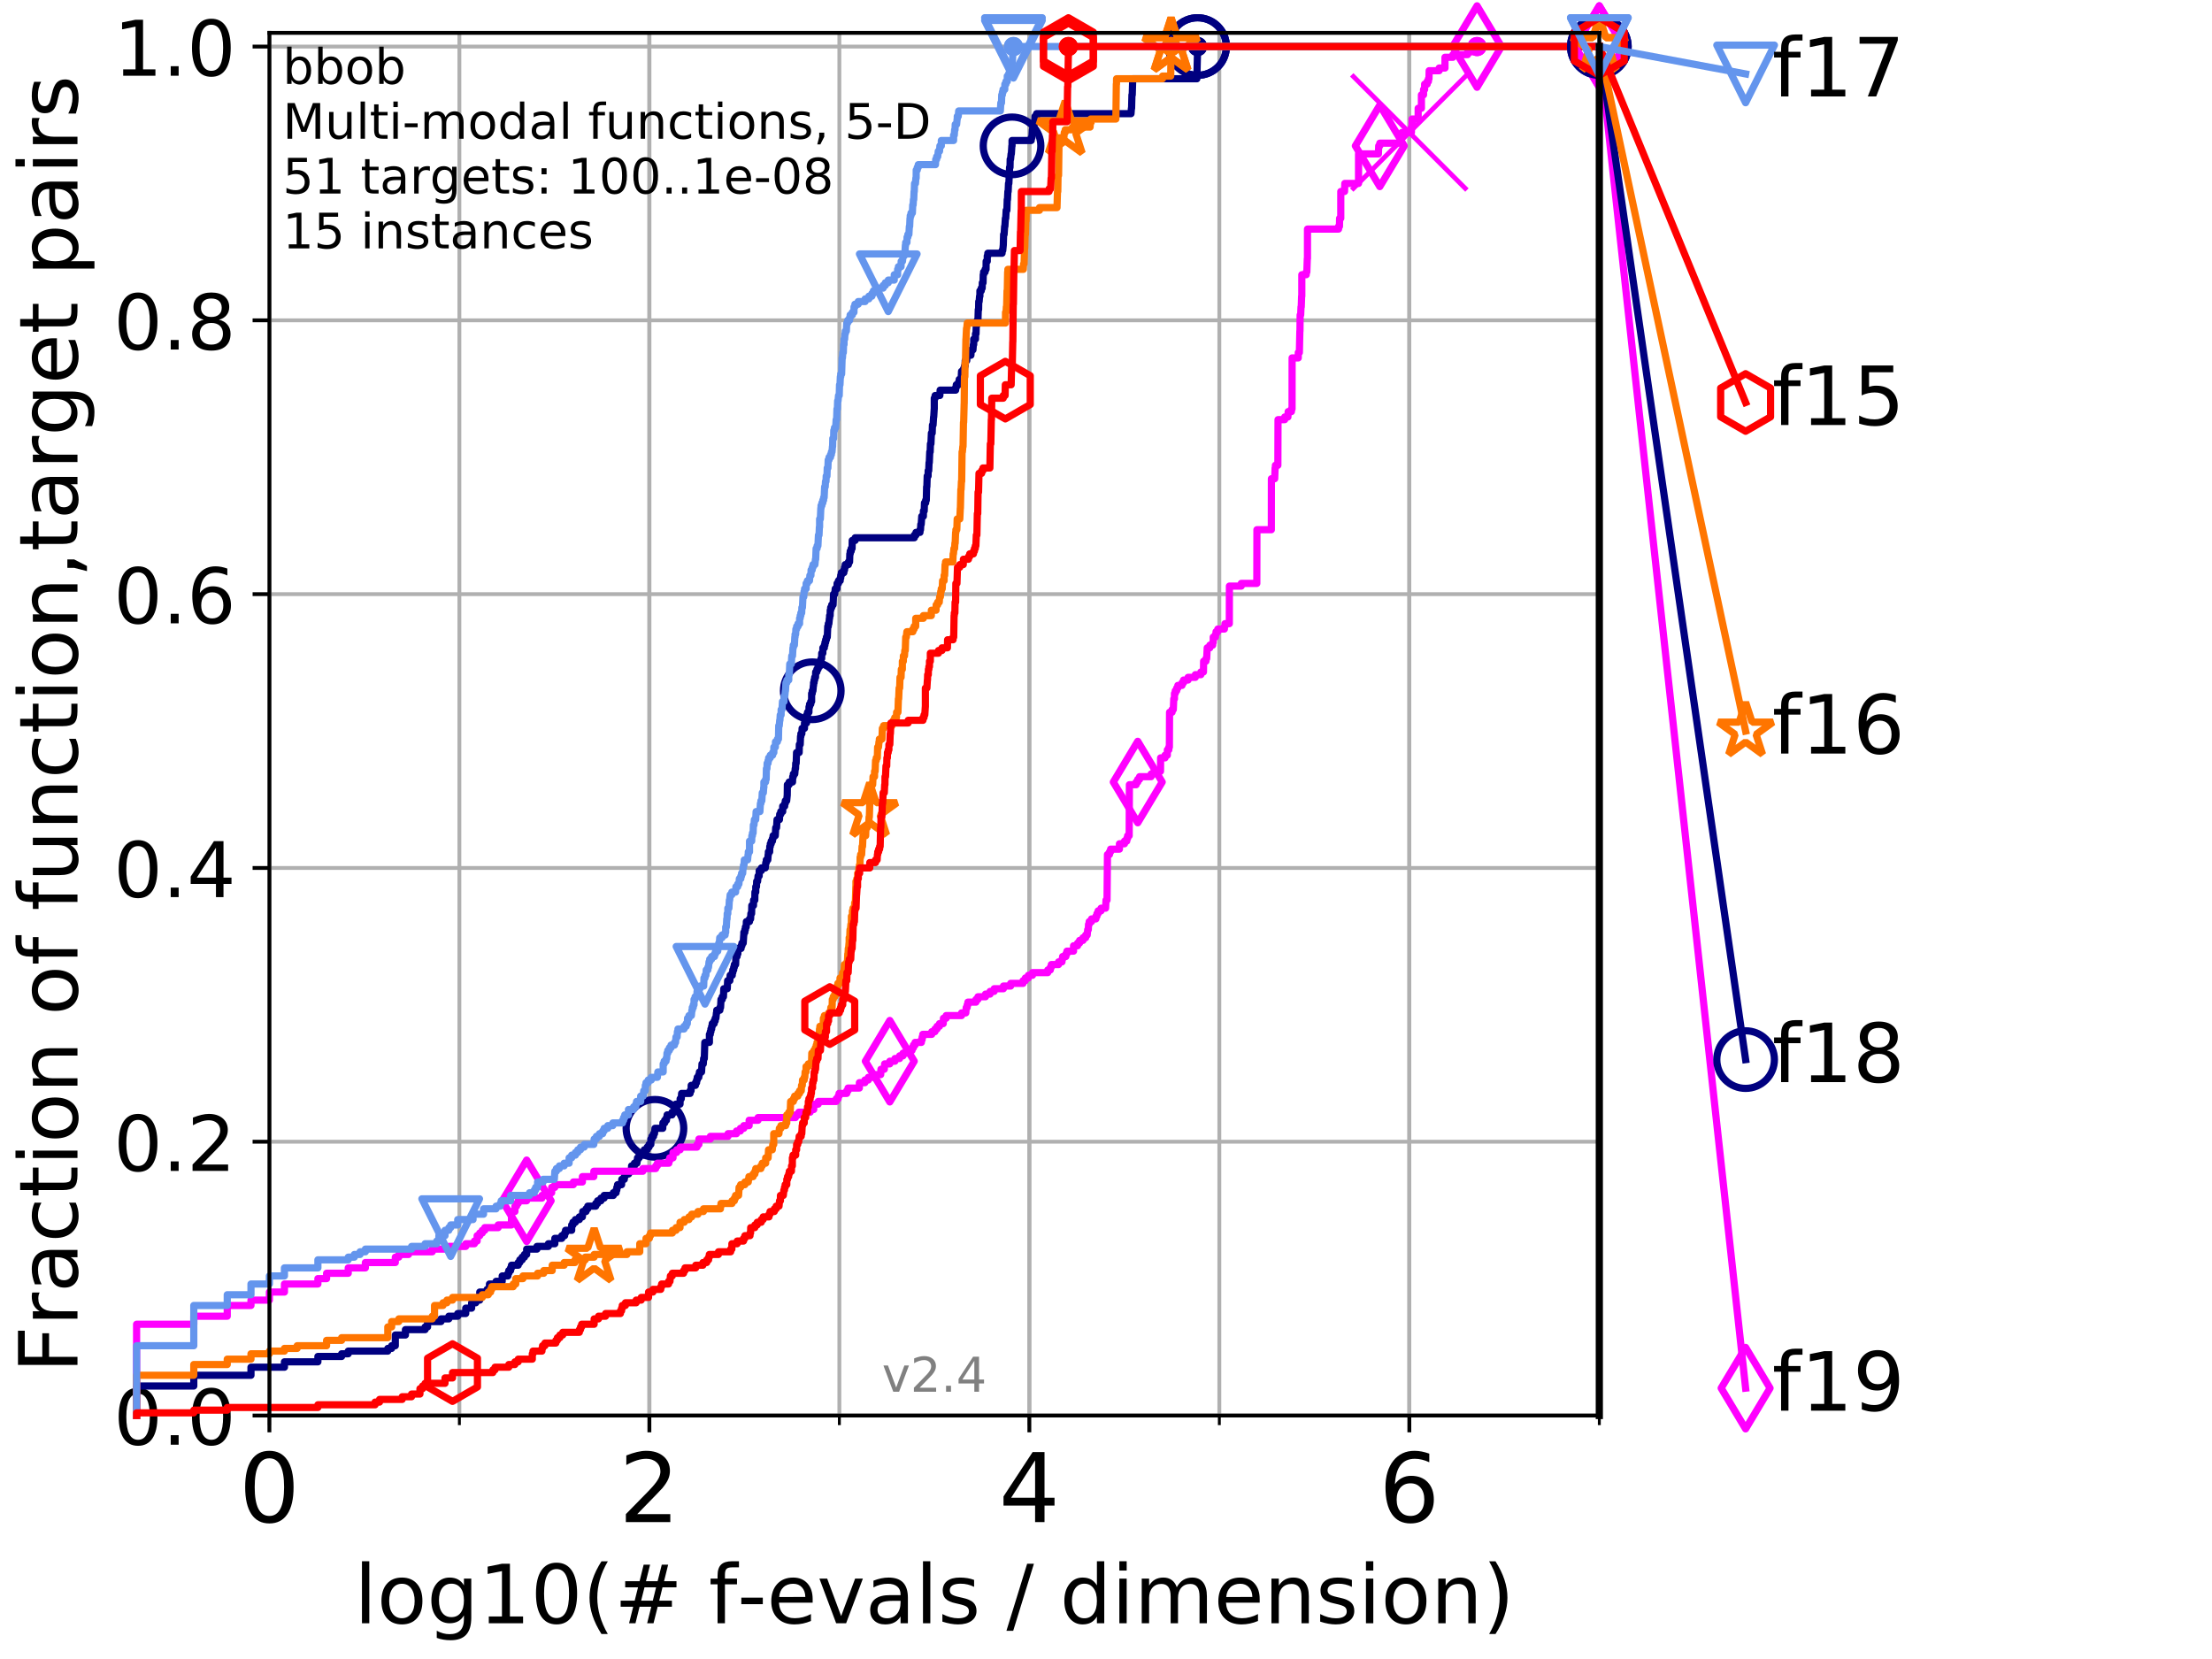 <?xml version="1.0" encoding="utf-8" standalone="no"?>
<!DOCTYPE svg PUBLIC "-//W3C//DTD SVG 1.1//EN"
  "http://www.w3.org/Graphics/SVG/1.1/DTD/svg11.dtd">
<!-- Created with matplotlib (http://matplotlib.org/) -->
<svg height="345.6pt" version="1.1" viewBox="0 0 460.8 345.6" width="460.8pt" xmlns="http://www.w3.org/2000/svg" xmlns:xlink="http://www.w3.org/1999/xlink">
 <defs>
  <style type="text/css">
*{stroke-linecap:butt;stroke-linejoin:round;}
  </style>
 </defs>
 <g id="figure_1">
  <g id="patch_1">
   <path d="M 0 345.6 
L 460.8 345.6 
L 460.8 0 
L 0 0 
z
" style="fill:#ffffff;"/>
  </g>
  <g id="axes_1">
   <g id="patch_2">
    <path d="M 56.12 294.88 
L 333.168 294.88 
L 333.168 6.845 
L 56.12 6.845 
z
" style="fill:#ffffff;"/>
   </g>
   <g id="matplotlib.axis_1">
    <g id="xtick_1">
     <g id="line2d_1">
      <path clip-path="url(#pf69edf666d)" d="M 56.12 294.88 
L 56.12 6.845 
" style="fill:none;stroke:#b0b0b0;stroke-linecap:square;stroke-width:0.8;"/>
     </g>
     <g id="line2d_2">
      <defs>
       <path d="M 0 0 
L 0 3.5 
" id="mc60052615d" style="stroke:#000000;stroke-width:0.8;"/>
      </defs>
      <g>
       <use style="stroke:#000000;stroke-width:0.8;" x="56.12" xlink:href="#mc60052615d" y="294.88"/>
      </g>
     </g>
     <g id="text_1">
      <!-- 0 -->
      <defs>
       <path d="M 31.781 66.406 
Q 24.172 66.406 20.328 58.906 
Q 16.5 51.422 16.5 36.375 
Q 16.5 21.391 20.328 13.891 
Q 24.172 6.391 31.781 6.391 
Q 39.453 6.391 43.281 13.891 
Q 47.125 21.391 47.125 36.375 
Q 47.125 51.422 43.281 58.906 
Q 39.453 66.406 31.781 66.406 
z
M 31.781 74.219 
Q 44.047 74.219 50.516 64.516 
Q 56.984 54.828 56.984 36.375 
Q 56.984 17.969 50.516 8.266 
Q 44.047 -1.422 31.781 -1.422 
Q 19.531 -1.422 13.062 8.266 
Q 6.594 17.969 6.594 36.375 
Q 6.594 54.828 13.062 64.516 
Q 19.531 74.219 31.781 74.219 
z
" id="DejaVuSans-30"/>
      </defs>
      <g transform="translate(49.758 317.077)scale(0.2 -0.2)">
       <use xlink:href="#DejaVuSans-30"/>
      </g>
     </g>
    </g>
    <g id="xtick_2">
     <g id="line2d_3">
      <path clip-path="url(#pf69edf666d)" d="M 135.277 294.88 
L 135.277 6.845 
" style="fill:none;stroke:#b0b0b0;stroke-linecap:square;stroke-width:0.8;"/>
     </g>
     <g id="line2d_4">
      <g>
       <use style="stroke:#000000;stroke-width:0.8;" x="135.277" xlink:href="#mc60052615d" y="294.88"/>
      </g>
     </g>
     <g id="text_2">
      <!-- 2 -->
      <defs>
       <path d="M 19.188 8.297 
L 53.609 8.297 
L 53.609 0 
L 7.328 0 
L 7.328 8.297 
Q 12.938 14.109 22.625 23.891 
Q 32.328 33.688 34.812 36.531 
Q 39.547 41.844 41.422 45.531 
Q 43.312 49.219 43.312 52.781 
Q 43.312 58.594 39.234 62.25 
Q 35.156 65.922 28.609 65.922 
Q 23.969 65.922 18.812 64.312 
Q 13.672 62.703 7.812 59.422 
L 7.812 69.391 
Q 13.766 71.781 18.938 73 
Q 24.125 74.219 28.422 74.219 
Q 39.75 74.219 46.484 68.547 
Q 53.219 62.891 53.219 53.422 
Q 53.219 48.922 51.531 44.891 
Q 49.859 40.875 45.406 35.406 
Q 44.188 33.984 37.641 27.219 
Q 31.109 20.453 19.188 8.297 
z
" id="DejaVuSans-32"/>
      </defs>
      <g transform="translate(128.914 317.077)scale(0.2 -0.2)">
       <use xlink:href="#DejaVuSans-32"/>
      </g>
     </g>
    </g>
    <g id="xtick_3">
     <g id="line2d_5">
      <path clip-path="url(#pf69edf666d)" d="M 214.433 294.88 
L 214.433 6.845 
" style="fill:none;stroke:#b0b0b0;stroke-linecap:square;stroke-width:0.8;"/>
     </g>
     <g id="line2d_6">
      <g>
       <use style="stroke:#000000;stroke-width:0.8;" x="214.433" xlink:href="#mc60052615d" y="294.88"/>
      </g>
     </g>
     <g id="text_3">
      <!-- 4 -->
      <defs>
       <path d="M 37.797 64.312 
L 12.891 25.391 
L 37.797 25.391 
z
M 35.203 72.906 
L 47.609 72.906 
L 47.609 25.391 
L 58.016 25.391 
L 58.016 17.188 
L 47.609 17.188 
L 47.609 0 
L 37.797 0 
L 37.797 17.188 
L 4.891 17.188 
L 4.891 26.703 
z
" id="DejaVuSans-34"/>
      </defs>
      <g transform="translate(208.071 317.077)scale(0.2 -0.2)">
       <use xlink:href="#DejaVuSans-34"/>
      </g>
     </g>
    </g>
    <g id="xtick_4">
     <g id="line2d_7">
      <path clip-path="url(#pf69edf666d)" d="M 293.59 294.88 
L 293.59 6.845 
" style="fill:none;stroke:#b0b0b0;stroke-linecap:square;stroke-width:0.8;"/>
     </g>
     <g id="line2d_8">
      <g>
       <use style="stroke:#000000;stroke-width:0.8;" x="293.59" xlink:href="#mc60052615d" y="294.88"/>
      </g>
     </g>
     <g id="text_4">
      <!-- 6 -->
      <defs>
       <path d="M 33.016 40.375 
Q 26.375 40.375 22.484 35.828 
Q 18.609 31.297 18.609 23.391 
Q 18.609 15.531 22.484 10.953 
Q 26.375 6.391 33.016 6.391 
Q 39.656 6.391 43.531 10.953 
Q 47.406 15.531 47.406 23.391 
Q 47.406 31.297 43.531 35.828 
Q 39.656 40.375 33.016 40.375 
z
M 52.594 71.297 
L 52.594 62.312 
Q 48.875 64.062 45.094 64.984 
Q 41.312 65.922 37.594 65.922 
Q 27.828 65.922 22.672 59.328 
Q 17.531 52.734 16.797 39.406 
Q 19.672 43.656 24.016 45.922 
Q 28.375 48.188 33.594 48.188 
Q 44.578 48.188 50.953 41.516 
Q 57.328 34.859 57.328 23.391 
Q 57.328 12.156 50.688 5.359 
Q 44.047 -1.422 33.016 -1.422 
Q 20.359 -1.422 13.672 8.266 
Q 6.984 17.969 6.984 36.375 
Q 6.984 53.656 15.188 63.938 
Q 23.391 74.219 37.203 74.219 
Q 40.922 74.219 44.703 73.484 
Q 48.484 72.75 52.594 71.297 
z
" id="DejaVuSans-36"/>
      </defs>
      <g transform="translate(287.227 317.077)scale(0.2 -0.2)">
       <use xlink:href="#DejaVuSans-36"/>
      </g>
     </g>
    </g>
    <g id="xtick_5">
     <g id="line2d_9">
      <path clip-path="url(#pf69edf666d)" d="M 56.12 294.88 
L 56.12 6.845 
" style="fill:none;stroke:#b0b0b0;stroke-linecap:square;stroke-width:0.8;"/>
     </g>
     <g id="line2d_10">
      <defs>
       <path d="M 0 0 
L 0 2 
" id="m0d7fd6626a" style="stroke:#000000;stroke-width:0.6;"/>
      </defs>
      <g>
       <use style="stroke:#000000;stroke-width:0.6;" x="56.12" xlink:href="#m0d7fd6626a" y="294.88"/>
      </g>
     </g>
    </g>
    <g id="xtick_6">
     <g id="line2d_11">
      <path clip-path="url(#pf69edf666d)" d="M 95.698 294.88 
L 95.698 6.845 
" style="fill:none;stroke:#b0b0b0;stroke-linecap:square;stroke-width:0.8;"/>
     </g>
     <g id="line2d_12">
      <g>
       <use style="stroke:#000000;stroke-width:0.6;" x="95.698" xlink:href="#m0d7fd6626a" y="294.88"/>
      </g>
     </g>
    </g>
    <g id="xtick_7">
     <g id="line2d_13">
      <path clip-path="url(#pf69edf666d)" d="M 135.277 294.88 
L 135.277 6.845 
" style="fill:none;stroke:#b0b0b0;stroke-linecap:square;stroke-width:0.8;"/>
     </g>
     <g id="line2d_14">
      <g>
       <use style="stroke:#000000;stroke-width:0.6;" x="135.277" xlink:href="#m0d7fd6626a" y="294.88"/>
      </g>
     </g>
    </g>
    <g id="xtick_8">
     <g id="line2d_15">
      <path clip-path="url(#pf69edf666d)" d="M 174.855 294.88 
L 174.855 6.845 
" style="fill:none;stroke:#b0b0b0;stroke-linecap:square;stroke-width:0.8;"/>
     </g>
     <g id="line2d_16">
      <g>
       <use style="stroke:#000000;stroke-width:0.6;" x="174.855" xlink:href="#m0d7fd6626a" y="294.88"/>
      </g>
     </g>
    </g>
    <g id="xtick_9">
     <g id="line2d_17">
      <path clip-path="url(#pf69edf666d)" d="M 214.433 294.88 
L 214.433 6.845 
" style="fill:none;stroke:#b0b0b0;stroke-linecap:square;stroke-width:0.8;"/>
     </g>
     <g id="line2d_18">
      <g>
       <use style="stroke:#000000;stroke-width:0.6;" x="214.433" xlink:href="#m0d7fd6626a" y="294.88"/>
      </g>
     </g>
    </g>
    <g id="xtick_10">
     <g id="line2d_19">
      <path clip-path="url(#pf69edf666d)" d="M 254.011 294.88 
L 254.011 6.845 
" style="fill:none;stroke:#b0b0b0;stroke-linecap:square;stroke-width:0.8;"/>
     </g>
     <g id="line2d_20">
      <g>
       <use style="stroke:#000000;stroke-width:0.6;" x="254.011" xlink:href="#m0d7fd6626a" y="294.88"/>
      </g>
     </g>
    </g>
    <g id="xtick_11">
     <g id="line2d_21">
      <path clip-path="url(#pf69edf666d)" d="M 293.59 294.88 
L 293.59 6.845 
" style="fill:none;stroke:#b0b0b0;stroke-linecap:square;stroke-width:0.8;"/>
     </g>
     <g id="line2d_22">
      <g>
       <use style="stroke:#000000;stroke-width:0.6;" x="293.59" xlink:href="#m0d7fd6626a" y="294.88"/>
      </g>
     </g>
    </g>
    <g id="xtick_12">
     <g id="line2d_23">
      <path clip-path="url(#pf69edf666d)" d="M 333.168 294.88 
L 333.168 6.845 
" style="fill:none;stroke:#b0b0b0;stroke-linecap:square;stroke-width:0.8;"/>
     </g>
     <g id="line2d_24">
      <g>
       <use style="stroke:#000000;stroke-width:0.6;" x="333.168" xlink:href="#m0d7fd6626a" y="294.88"/>
      </g>
     </g>
    </g>
    <g id="text_5">
     <!-- log10(# f-evals / dimension) -->
     <defs>
      <path d="M 9.422 75.984 
L 18.406 75.984 
L 18.406 0 
L 9.422 0 
z
" id="DejaVuSans-6c"/>
      <path d="M 30.609 48.391 
Q 23.391 48.391 19.188 42.75 
Q 14.984 37.109 14.984 27.297 
Q 14.984 17.484 19.156 11.844 
Q 23.344 6.203 30.609 6.203 
Q 37.797 6.203 41.984 11.859 
Q 46.188 17.531 46.188 27.297 
Q 46.188 37.016 41.984 42.703 
Q 37.797 48.391 30.609 48.391 
z
M 30.609 56 
Q 42.328 56 49.016 48.375 
Q 55.719 40.766 55.719 27.297 
Q 55.719 13.875 49.016 6.219 
Q 42.328 -1.422 30.609 -1.422 
Q 18.844 -1.422 12.172 6.219 
Q 5.516 13.875 5.516 27.297 
Q 5.516 40.766 12.172 48.375 
Q 18.844 56 30.609 56 
z
" id="DejaVuSans-6f"/>
      <path d="M 45.406 27.984 
Q 45.406 37.75 41.375 43.109 
Q 37.359 48.484 30.078 48.484 
Q 22.859 48.484 18.828 43.109 
Q 14.797 37.75 14.797 27.984 
Q 14.797 18.266 18.828 12.891 
Q 22.859 7.516 30.078 7.516 
Q 37.359 7.516 41.375 12.891 
Q 45.406 18.266 45.406 27.984 
z
M 54.391 6.781 
Q 54.391 -7.172 48.188 -13.984 
Q 42 -20.797 29.203 -20.797 
Q 24.469 -20.797 20.266 -20.094 
Q 16.062 -19.391 12.109 -17.922 
L 12.109 -9.188 
Q 16.062 -11.328 19.922 -12.344 
Q 23.781 -13.375 27.781 -13.375 
Q 36.625 -13.375 41.016 -8.766 
Q 45.406 -4.156 45.406 5.172 
L 45.406 9.625 
Q 42.625 4.781 38.281 2.391 
Q 33.938 0 27.875 0 
Q 17.828 0 11.672 7.656 
Q 5.516 15.328 5.516 27.984 
Q 5.516 40.672 11.672 48.328 
Q 17.828 56 27.875 56 
Q 33.938 56 38.281 53.609 
Q 42.625 51.219 45.406 46.391 
L 45.406 54.688 
L 54.391 54.688 
z
" id="DejaVuSans-67"/>
      <path d="M 12.406 8.297 
L 28.516 8.297 
L 28.516 63.922 
L 10.984 60.406 
L 10.984 69.391 
L 28.422 72.906 
L 38.281 72.906 
L 38.281 8.297 
L 54.391 8.297 
L 54.391 0 
L 12.406 0 
z
" id="DejaVuSans-31"/>
      <path d="M 31 75.875 
Q 24.469 64.656 21.281 53.656 
Q 18.109 42.672 18.109 31.391 
Q 18.109 20.125 21.312 9.062 
Q 24.516 -2 31 -13.188 
L 23.188 -13.188 
Q 15.875 -1.703 12.234 9.375 
Q 8.594 20.453 8.594 31.391 
Q 8.594 42.281 12.203 53.312 
Q 15.828 64.359 23.188 75.875 
z
" id="DejaVuSans-28"/>
      <path d="M 51.125 44 
L 36.922 44 
L 32.812 27.688 
L 47.125 27.688 
z
M 43.797 71.781 
L 38.719 51.516 
L 52.984 51.516 
L 58.109 71.781 
L 65.922 71.781 
L 60.891 51.516 
L 76.125 51.516 
L 76.125 44 
L 58.984 44 
L 54.984 27.688 
L 70.516 27.688 
L 70.516 20.219 
L 53.078 20.219 
L 48 0 
L 40.188 0 
L 45.219 20.219 
L 30.906 20.219 
L 25.875 0 
L 18.016 0 
L 23.094 20.219 
L 7.719 20.219 
L 7.719 27.688 
L 24.906 27.688 
L 29 44 
L 13.281 44 
L 13.281 51.516 
L 30.906 51.516 
L 35.891 71.781 
z
" id="DejaVuSans-23"/>
      <path id="DejaVuSans-20"/>
      <path d="M 37.109 75.984 
L 37.109 68.5 
L 28.516 68.5 
Q 23.688 68.5 21.797 66.547 
Q 19.922 64.594 19.922 59.516 
L 19.922 54.688 
L 34.719 54.688 
L 34.719 47.703 
L 19.922 47.703 
L 19.922 0 
L 10.891 0 
L 10.891 47.703 
L 2.297 47.703 
L 2.297 54.688 
L 10.891 54.688 
L 10.891 58.5 
Q 10.891 67.625 15.141 71.797 
Q 19.391 75.984 28.609 75.984 
z
" id="DejaVuSans-66"/>
      <path d="M 4.891 31.391 
L 31.203 31.391 
L 31.203 23.391 
L 4.891 23.391 
z
" id="DejaVuSans-2d"/>
      <path d="M 56.203 29.594 
L 56.203 25.203 
L 14.891 25.203 
Q 15.484 15.922 20.484 11.062 
Q 25.484 6.203 34.422 6.203 
Q 39.594 6.203 44.453 7.469 
Q 49.312 8.734 54.109 11.281 
L 54.109 2.781 
Q 49.266 0.734 44.188 -0.344 
Q 39.109 -1.422 33.891 -1.422 
Q 20.797 -1.422 13.156 6.188 
Q 5.516 13.812 5.516 26.812 
Q 5.516 40.234 12.766 48.109 
Q 20.016 56 32.328 56 
Q 43.359 56 49.781 48.891 
Q 56.203 41.797 56.203 29.594 
z
M 47.219 32.234 
Q 47.125 39.594 43.094 43.984 
Q 39.062 48.391 32.422 48.391 
Q 24.906 48.391 20.391 44.141 
Q 15.875 39.891 15.188 32.172 
z
" id="DejaVuSans-65"/>
      <path d="M 2.984 54.688 
L 12.5 54.688 
L 29.594 8.797 
L 46.688 54.688 
L 56.203 54.688 
L 35.688 0 
L 23.484 0 
z
" id="DejaVuSans-76"/>
      <path d="M 34.281 27.484 
Q 23.391 27.484 19.188 25 
Q 14.984 22.516 14.984 16.5 
Q 14.984 11.719 18.141 8.906 
Q 21.297 6.109 26.703 6.109 
Q 34.188 6.109 38.703 11.406 
Q 43.219 16.703 43.219 25.484 
L 43.219 27.484 
z
M 52.203 31.203 
L 52.203 0 
L 43.219 0 
L 43.219 8.297 
Q 40.141 3.328 35.547 0.953 
Q 30.953 -1.422 24.312 -1.422 
Q 15.922 -1.422 10.953 3.297 
Q 6 8.016 6 15.922 
Q 6 25.141 12.172 29.828 
Q 18.359 34.516 30.609 34.516 
L 43.219 34.516 
L 43.219 35.406 
Q 43.219 41.609 39.141 45 
Q 35.062 48.391 27.688 48.391 
Q 23 48.391 18.547 47.266 
Q 14.109 46.141 10.016 43.891 
L 10.016 52.203 
Q 14.938 54.109 19.578 55.047 
Q 24.219 56 28.609 56 
Q 40.484 56 46.344 49.844 
Q 52.203 43.703 52.203 31.203 
z
" id="DejaVuSans-61"/>
      <path d="M 44.281 53.078 
L 44.281 44.578 
Q 40.484 46.531 36.375 47.5 
Q 32.281 48.484 27.875 48.484 
Q 21.188 48.484 17.844 46.438 
Q 14.5 44.391 14.5 40.281 
Q 14.5 37.156 16.891 35.375 
Q 19.281 33.594 26.516 31.984 
L 29.594 31.297 
Q 39.156 29.25 43.188 25.516 
Q 47.219 21.781 47.219 15.094 
Q 47.219 7.469 41.188 3.016 
Q 35.156 -1.422 24.609 -1.422 
Q 20.219 -1.422 15.453 -0.562 
Q 10.688 0.297 5.422 2 
L 5.422 11.281 
Q 10.406 8.688 15.234 7.391 
Q 20.062 6.109 24.812 6.109 
Q 31.156 6.109 34.562 8.281 
Q 37.984 10.453 37.984 14.406 
Q 37.984 18.062 35.516 20.016 
Q 33.062 21.969 24.703 23.781 
L 21.578 24.516 
Q 13.234 26.266 9.516 29.906 
Q 5.812 33.547 5.812 39.891 
Q 5.812 47.609 11.281 51.797 
Q 16.75 56 26.812 56 
Q 31.781 56 36.172 55.266 
Q 40.578 54.547 44.281 53.078 
z
" id="DejaVuSans-73"/>
      <path d="M 25.391 72.906 
L 33.688 72.906 
L 8.297 -9.281 
L 0 -9.281 
z
" id="DejaVuSans-2f"/>
      <path d="M 45.406 46.391 
L 45.406 75.984 
L 54.391 75.984 
L 54.391 0 
L 45.406 0 
L 45.406 8.203 
Q 42.578 3.328 38.25 0.953 
Q 33.938 -1.422 27.875 -1.422 
Q 17.969 -1.422 11.734 6.484 
Q 5.516 14.406 5.516 27.297 
Q 5.516 40.188 11.734 48.094 
Q 17.969 56 27.875 56 
Q 33.938 56 38.25 53.625 
Q 42.578 51.266 45.406 46.391 
z
M 14.797 27.297 
Q 14.797 17.391 18.875 11.75 
Q 22.953 6.109 30.078 6.109 
Q 37.203 6.109 41.297 11.75 
Q 45.406 17.391 45.406 27.297 
Q 45.406 37.203 41.297 42.844 
Q 37.203 48.484 30.078 48.484 
Q 22.953 48.484 18.875 42.844 
Q 14.797 37.203 14.797 27.297 
z
" id="DejaVuSans-64"/>
      <path d="M 9.422 54.688 
L 18.406 54.688 
L 18.406 0 
L 9.422 0 
z
M 9.422 75.984 
L 18.406 75.984 
L 18.406 64.594 
L 9.422 64.594 
z
" id="DejaVuSans-69"/>
      <path d="M 52 44.188 
Q 55.375 50.25 60.062 53.125 
Q 64.75 56 71.094 56 
Q 79.641 56 84.281 50.016 
Q 88.922 44.047 88.922 33.016 
L 88.922 0 
L 79.891 0 
L 79.891 32.719 
Q 79.891 40.578 77.094 44.375 
Q 74.312 48.188 68.609 48.188 
Q 61.625 48.188 57.562 43.547 
Q 53.516 38.922 53.516 30.906 
L 53.516 0 
L 44.484 0 
L 44.484 32.719 
Q 44.484 40.625 41.703 44.406 
Q 38.922 48.188 33.109 48.188 
Q 26.219 48.188 22.156 43.531 
Q 18.109 38.875 18.109 30.906 
L 18.109 0 
L 9.078 0 
L 9.078 54.688 
L 18.109 54.688 
L 18.109 46.188 
Q 21.188 51.219 25.484 53.609 
Q 29.781 56 35.688 56 
Q 41.656 56 45.828 52.969 
Q 50 49.953 52 44.188 
z
" id="DejaVuSans-6d"/>
      <path d="M 54.891 33.016 
L 54.891 0 
L 45.906 0 
L 45.906 32.719 
Q 45.906 40.484 42.875 44.328 
Q 39.844 48.188 33.797 48.188 
Q 26.516 48.188 22.312 43.547 
Q 18.109 38.922 18.109 30.906 
L 18.109 0 
L 9.078 0 
L 9.078 54.688 
L 18.109 54.688 
L 18.109 46.188 
Q 21.344 51.125 25.703 53.562 
Q 30.078 56 35.797 56 
Q 45.219 56 50.047 50.172 
Q 54.891 44.344 54.891 33.016 
z
" id="DejaVuSans-6e"/>
      <path d="M 8.016 75.875 
L 15.828 75.875 
Q 23.141 64.359 26.781 53.312 
Q 30.422 42.281 30.422 31.391 
Q 30.422 20.453 26.781 9.375 
Q 23.141 -1.703 15.828 -13.188 
L 8.016 -13.188 
Q 14.5 -2 17.703 9.062 
Q 20.906 20.125 20.906 31.391 
Q 20.906 42.672 17.703 53.656 
Q 14.5 64.656 8.016 75.875 
z
" id="DejaVuSans-29"/>
     </defs>
     <g transform="translate(73.803 338.154)scale(0.17 -0.17)">
      <use xlink:href="#DejaVuSans-6c"/>
      <use x="27.783" xlink:href="#DejaVuSans-6f"/>
      <use x="88.965" xlink:href="#DejaVuSans-67"/>
      <use x="152.441" xlink:href="#DejaVuSans-31"/>
      <use x="216.064" xlink:href="#DejaVuSans-30"/>
      <use x="279.688" xlink:href="#DejaVuSans-28"/>
      <use x="318.701" xlink:href="#DejaVuSans-23"/>
      <use x="402.49" xlink:href="#DejaVuSans-20"/>
      <use x="434.277" xlink:href="#DejaVuSans-66"/>
      <use x="469.404" xlink:href="#DejaVuSans-2d"/>
      <use x="505.488" xlink:href="#DejaVuSans-65"/>
      <use x="567.012" xlink:href="#DejaVuSans-76"/>
      <use x="626.191" xlink:href="#DejaVuSans-61"/>
      <use x="687.471" xlink:href="#DejaVuSans-6c"/>
      <use x="715.254" xlink:href="#DejaVuSans-73"/>
      <use x="767.354" xlink:href="#DejaVuSans-20"/>
      <use x="799.141" xlink:href="#DejaVuSans-2f"/>
      <use x="832.832" xlink:href="#DejaVuSans-20"/>
      <use x="864.619" xlink:href="#DejaVuSans-64"/>
      <use x="928.096" xlink:href="#DejaVuSans-69"/>
      <use x="955.879" xlink:href="#DejaVuSans-6d"/>
      <use x="1053.291" xlink:href="#DejaVuSans-65"/>
      <use x="1114.814" xlink:href="#DejaVuSans-6e"/>
      <use x="1178.193" xlink:href="#DejaVuSans-73"/>
      <use x="1230.293" xlink:href="#DejaVuSans-69"/>
      <use x="1258.076" xlink:href="#DejaVuSans-6f"/>
      <use x="1319.258" xlink:href="#DejaVuSans-6e"/>
      <use x="1382.637" xlink:href="#DejaVuSans-29"/>
     </g>
    </g>
   </g>
   <g id="matplotlib.axis_2">
    <g id="ytick_1">
     <g id="line2d_25">
      <path clip-path="url(#pf69edf666d)" d="M 56.12 294.88 
L 333.168 294.88 
" style="fill:none;stroke:#b0b0b0;stroke-linecap:square;stroke-width:0.8;"/>
     </g>
     <g id="line2d_26">
      <defs>
       <path d="M 0 0 
L -3.5 0 
" id="med21842e5a" style="stroke:#000000;stroke-width:0.8;"/>
      </defs>
      <g>
       <use style="stroke:#000000;stroke-width:0.8;" x="56.12" xlink:href="#med21842e5a" y="294.88"/>
      </g>
     </g>
     <g id="text_6">
      <!-- 0.0 -->
      <defs>
       <path d="M 10.688 12.406 
L 21 12.406 
L 21 0 
L 10.688 0 
z
" id="DejaVuSans-2e"/>
      </defs>
      <g transform="translate(23.675 300.959)scale(0.16 -0.16)">
       <use xlink:href="#DejaVuSans-30"/>
       <use x="63.623" xlink:href="#DejaVuSans-2e"/>
       <use x="95.41" xlink:href="#DejaVuSans-30"/>
      </g>
     </g>
    </g>
    <g id="ytick_2">
     <g id="line2d_27">
      <path clip-path="url(#pf69edf666d)" d="M 56.12 237.843 
L 333.168 237.843 
" style="fill:none;stroke:#b0b0b0;stroke-linecap:square;stroke-width:0.8;"/>
     </g>
     <g id="line2d_28">
      <g>
       <use style="stroke:#000000;stroke-width:0.8;" x="56.12" xlink:href="#med21842e5a" y="237.843"/>
      </g>
     </g>
     <g id="text_7">
      <!-- 0.2 -->
      <g transform="translate(23.675 243.922)scale(0.16 -0.16)">
       <use xlink:href="#DejaVuSans-30"/>
       <use x="63.623" xlink:href="#DejaVuSans-2e"/>
       <use x="95.41" xlink:href="#DejaVuSans-32"/>
      </g>
     </g>
    </g>
    <g id="ytick_3">
     <g id="line2d_29">
      <path clip-path="url(#pf69edf666d)" d="M 56.12 180.807 
L 333.168 180.807 
" style="fill:none;stroke:#b0b0b0;stroke-linecap:square;stroke-width:0.8;"/>
     </g>
     <g id="line2d_30">
      <g>
       <use style="stroke:#000000;stroke-width:0.8;" x="56.12" xlink:href="#med21842e5a" y="180.807"/>
      </g>
     </g>
     <g id="text_8">
      <!-- 0.4 -->
      <g transform="translate(23.675 186.886)scale(0.16 -0.16)">
       <use xlink:href="#DejaVuSans-30"/>
       <use x="63.623" xlink:href="#DejaVuSans-2e"/>
       <use x="95.41" xlink:href="#DejaVuSans-34"/>
      </g>
     </g>
    </g>
    <g id="ytick_4">
     <g id="line2d_31">
      <path clip-path="url(#pf69edf666d)" d="M 56.12 123.77 
L 333.168 123.77 
" style="fill:none;stroke:#b0b0b0;stroke-linecap:square;stroke-width:0.8;"/>
     </g>
     <g id="line2d_32">
      <g>
       <use style="stroke:#000000;stroke-width:0.8;" x="56.12" xlink:href="#med21842e5a" y="123.77"/>
      </g>
     </g>
     <g id="text_9">
      <!-- 0.6 -->
      <g transform="translate(23.675 129.849)scale(0.16 -0.16)">
       <use xlink:href="#DejaVuSans-30"/>
       <use x="63.623" xlink:href="#DejaVuSans-2e"/>
       <use x="95.41" xlink:href="#DejaVuSans-36"/>
      </g>
     </g>
    </g>
    <g id="ytick_5">
     <g id="line2d_33">
      <path clip-path="url(#pf69edf666d)" d="M 56.12 66.734 
L 333.168 66.734 
" style="fill:none;stroke:#b0b0b0;stroke-linecap:square;stroke-width:0.8;"/>
     </g>
     <g id="line2d_34">
      <g>
       <use style="stroke:#000000;stroke-width:0.8;" x="56.12" xlink:href="#med21842e5a" y="66.734"/>
      </g>
     </g>
     <g id="text_10">
      <!-- 0.8 -->
      <defs>
       <path d="M 31.781 34.625 
Q 24.75 34.625 20.719 30.859 
Q 16.703 27.094 16.703 20.516 
Q 16.703 13.922 20.719 10.156 
Q 24.75 6.391 31.781 6.391 
Q 38.812 6.391 42.859 10.172 
Q 46.922 13.969 46.922 20.516 
Q 46.922 27.094 42.891 30.859 
Q 38.875 34.625 31.781 34.625 
z
M 21.922 38.812 
Q 15.578 40.375 12.031 44.719 
Q 8.5 49.078 8.5 55.328 
Q 8.5 64.062 14.719 69.141 
Q 20.953 74.219 31.781 74.219 
Q 42.672 74.219 48.875 69.141 
Q 55.078 64.062 55.078 55.328 
Q 55.078 49.078 51.531 44.719 
Q 48 40.375 41.703 38.812 
Q 48.828 37.156 52.797 32.312 
Q 56.781 27.484 56.781 20.516 
Q 56.781 9.906 50.312 4.234 
Q 43.844 -1.422 31.781 -1.422 
Q 19.734 -1.422 13.25 4.234 
Q 6.781 9.906 6.781 20.516 
Q 6.781 27.484 10.781 32.312 
Q 14.797 37.156 21.922 38.812 
z
M 18.312 54.391 
Q 18.312 48.734 21.844 45.562 
Q 25.391 42.391 31.781 42.391 
Q 38.141 42.391 41.719 45.562 
Q 45.312 48.734 45.312 54.391 
Q 45.312 60.062 41.719 63.234 
Q 38.141 66.406 31.781 66.406 
Q 25.391 66.406 21.844 63.234 
Q 18.312 60.062 18.312 54.391 
z
" id="DejaVuSans-38"/>
      </defs>
      <g transform="translate(23.675 72.812)scale(0.16 -0.16)">
       <use xlink:href="#DejaVuSans-30"/>
       <use x="63.623" xlink:href="#DejaVuSans-2e"/>
       <use x="95.41" xlink:href="#DejaVuSans-38"/>
      </g>
     </g>
    </g>
    <g id="ytick_6">
     <g id="line2d_35">
      <path clip-path="url(#pf69edf666d)" d="M 56.12 9.697 
L 333.168 9.697 
" style="fill:none;stroke:#b0b0b0;stroke-linecap:square;stroke-width:0.8;"/>
     </g>
     <g id="line2d_36">
      <g>
       <use style="stroke:#000000;stroke-width:0.8;" x="56.12" xlink:href="#med21842e5a" y="9.697"/>
      </g>
     </g>
     <g id="text_11">
      <!-- 1.0 -->
      <g transform="translate(23.675 15.776)scale(0.16 -0.16)">
       <use xlink:href="#DejaVuSans-31"/>
       <use x="63.623" xlink:href="#DejaVuSans-2e"/>
       <use x="95.41" xlink:href="#DejaVuSans-30"/>
      </g>
     </g>
    </g>
    <g id="text_12">
     <!-- Fraction of function,target pairs -->
     <defs>
      <path d="M 9.812 72.906 
L 51.703 72.906 
L 51.703 64.594 
L 19.672 64.594 
L 19.672 43.109 
L 48.578 43.109 
L 48.578 34.812 
L 19.672 34.812 
L 19.672 0 
L 9.812 0 
z
" id="DejaVuSans-46"/>
      <path d="M 41.109 46.297 
Q 39.594 47.172 37.812 47.578 
Q 36.031 48 33.891 48 
Q 26.266 48 22.188 43.047 
Q 18.109 38.094 18.109 28.812 
L 18.109 0 
L 9.078 0 
L 9.078 54.688 
L 18.109 54.688 
L 18.109 46.188 
Q 20.953 51.172 25.484 53.578 
Q 30.031 56 36.531 56 
Q 37.453 56 38.578 55.875 
Q 39.703 55.766 41.062 55.516 
z
" id="DejaVuSans-72"/>
      <path d="M 48.781 52.594 
L 48.781 44.188 
Q 44.969 46.297 41.141 47.344 
Q 37.312 48.391 33.406 48.391 
Q 24.656 48.391 19.812 42.844 
Q 14.984 37.312 14.984 27.297 
Q 14.984 17.281 19.812 11.734 
Q 24.656 6.203 33.406 6.203 
Q 37.312 6.203 41.141 7.25 
Q 44.969 8.297 48.781 10.406 
L 48.781 2.094 
Q 45.016 0.344 40.984 -0.531 
Q 36.969 -1.422 32.422 -1.422 
Q 20.062 -1.422 12.781 6.344 
Q 5.516 14.109 5.516 27.297 
Q 5.516 40.672 12.859 48.328 
Q 20.219 56 33.016 56 
Q 37.156 56 41.109 55.141 
Q 45.062 54.297 48.781 52.594 
z
" id="DejaVuSans-63"/>
      <path d="M 18.312 70.219 
L 18.312 54.688 
L 36.812 54.688 
L 36.812 47.703 
L 18.312 47.703 
L 18.312 18.016 
Q 18.312 11.328 20.141 9.422 
Q 21.969 7.516 27.594 7.516 
L 36.812 7.516 
L 36.812 0 
L 27.594 0 
Q 17.188 0 13.234 3.875 
Q 9.281 7.766 9.281 18.016 
L 9.281 47.703 
L 2.688 47.703 
L 2.688 54.688 
L 9.281 54.688 
L 9.281 70.219 
z
" id="DejaVuSans-74"/>
      <path d="M 8.5 21.578 
L 8.5 54.688 
L 17.484 54.688 
L 17.484 21.922 
Q 17.484 14.156 20.5 10.266 
Q 23.531 6.391 29.594 6.391 
Q 36.859 6.391 41.078 11.031 
Q 45.312 15.672 45.312 23.688 
L 45.312 54.688 
L 54.297 54.688 
L 54.297 0 
L 45.312 0 
L 45.312 8.406 
Q 42.047 3.422 37.719 1 
Q 33.406 -1.422 27.688 -1.422 
Q 18.266 -1.422 13.375 4.438 
Q 8.5 10.297 8.5 21.578 
z
M 31.109 56 
z
" id="DejaVuSans-75"/>
      <path d="M 11.719 12.406 
L 22.016 12.406 
L 22.016 4 
L 14.016 -11.625 
L 7.719 -11.625 
L 11.719 4 
z
" id="DejaVuSans-2c"/>
      <path d="M 18.109 8.203 
L 18.109 -20.797 
L 9.078 -20.797 
L 9.078 54.688 
L 18.109 54.688 
L 18.109 46.391 
Q 20.953 51.266 25.266 53.625 
Q 29.594 56 35.594 56 
Q 45.562 56 51.781 48.094 
Q 58.016 40.188 58.016 27.297 
Q 58.016 14.406 51.781 6.484 
Q 45.562 -1.422 35.594 -1.422 
Q 29.594 -1.422 25.266 0.953 
Q 20.953 3.328 18.109 8.203 
z
M 48.688 27.297 
Q 48.688 37.203 44.609 42.844 
Q 40.531 48.484 33.406 48.484 
Q 26.266 48.484 22.188 42.844 
Q 18.109 37.203 18.109 27.297 
Q 18.109 17.391 22.188 11.75 
Q 26.266 6.109 33.406 6.109 
Q 40.531 6.109 44.609 11.75 
Q 48.688 17.391 48.688 27.297 
z
" id="DejaVuSans-70"/>
     </defs>
     <g transform="translate(16.14 286.002)rotate(-90)scale(0.17 -0.17)">
      <use xlink:href="#DejaVuSans-46"/>
      <use x="57.41" xlink:href="#DejaVuSans-72"/>
      <use x="98.523" xlink:href="#DejaVuSans-61"/>
      <use x="159.803" xlink:href="#DejaVuSans-63"/>
      <use x="214.783" xlink:href="#DejaVuSans-74"/>
      <use x="253.992" xlink:href="#DejaVuSans-69"/>
      <use x="281.775" xlink:href="#DejaVuSans-6f"/>
      <use x="342.957" xlink:href="#DejaVuSans-6e"/>
      <use x="406.336" xlink:href="#DejaVuSans-20"/>
      <use x="438.123" xlink:href="#DejaVuSans-6f"/>
      <use x="499.305" xlink:href="#DejaVuSans-66"/>
      <use x="534.51" xlink:href="#DejaVuSans-20"/>
      <use x="566.297" xlink:href="#DejaVuSans-66"/>
      <use x="601.502" xlink:href="#DejaVuSans-75"/>
      <use x="664.881" xlink:href="#DejaVuSans-6e"/>
      <use x="728.26" xlink:href="#DejaVuSans-63"/>
      <use x="783.24" xlink:href="#DejaVuSans-74"/>
      <use x="822.449" xlink:href="#DejaVuSans-69"/>
      <use x="850.232" xlink:href="#DejaVuSans-6f"/>
      <use x="911.414" xlink:href="#DejaVuSans-6e"/>
      <use x="974.793" xlink:href="#DejaVuSans-2c"/>
      <use x="1006.58" xlink:href="#DejaVuSans-74"/>
      <use x="1045.789" xlink:href="#DejaVuSans-61"/>
      <use x="1107.068" xlink:href="#DejaVuSans-72"/>
      <use x="1148.166" xlink:href="#DejaVuSans-67"/>
      <use x="1211.643" xlink:href="#DejaVuSans-65"/>
      <use x="1273.166" xlink:href="#DejaVuSans-74"/>
      <use x="1312.375" xlink:href="#DejaVuSans-20"/>
      <use x="1344.162" xlink:href="#DejaVuSans-70"/>
      <use x="1407.639" xlink:href="#DejaVuSans-61"/>
      <use x="1468.918" xlink:href="#DejaVuSans-69"/>
      <use x="1496.701" xlink:href="#DejaVuSans-72"/>
      <use x="1537.814" xlink:href="#DejaVuSans-73"/>
     </g>
    </g>
   </g>
   <g id="line2d_37">
    <defs>
     <path d="M 0 1.5 
C 0.398 1.5 0.779 1.342 1.061 1.061 
C 1.342 0.779 1.5 0.398 1.5 0 
C 1.5 -0.398 1.342 -0.779 1.061 -1.061 
C 0.779 -1.342 0.398 -1.5 0 -1.5 
C -0.398 -1.5 -0.779 -1.342 -1.061 -1.061 
C -1.342 -0.779 -1.5 -0.398 -1.5 0 
C -1.5 0.398 -1.342 0.779 -1.061 1.061 
C -0.779 1.342 -0.398 1.5 0 1.5 
z
" id="m0e6d716418" style="stroke:#000080;"/>
    </defs>
    <g>
     <use style="fill:#000080;stroke:#000080;" x="249.476" xlink:href="#m0e6d716418" y="9.697"/>
     <use style="fill:#000080;stroke:#000080;" x="249.476" xlink:href="#m0e6d716418" y="9.697"/>
    </g>
   </g>
   <g id="line2d_38">
    <path d="M 28.456 294.88 
L 28.456 288.729 
L 40.37 288.729 
L 40.37 286.492 
L 52.284 286.492 
L 52.284 284.815 
L 59.254 284.815 
L 59.254 283.696 
L 66.223 283.696 
L 66.223 282.578 
L 71.168 282.578 
L 71.168 282.019 
L 72.544 282.019 
L 72.544 281.46 
L 80.787 281.46 
L 80.787 280.9 
L 81.587 280.9 
L 81.587 280.341 
L 82.351 280.341 
L 82.351 278.105 
L 84.458 278.105 
L 84.458 276.986 
L 88.556 276.986 
L 88.556 276.427 
L 89.069 276.427 
L 89.069 275.309 
L 91.863 275.309 
L 91.863 274.749 
L 93.501 274.749 
L 93.501 274.19 
L 95.351 274.19 
L 95.351 273.631 
L 97.021 273.631 
L 97.021 272.513 
L 98.249 272.513 
L 98.249 271.394 
L 99.116 271.394 
L 99.116 270.835 
L 99.941 270.835 
L 99.941 269.158 
L 101.482 269.158 
L 101.482 268.598 
L 101.966 268.598 
L 101.966 267.48 
L 103.342 267.48 
L 103.342 266.921 
L 104.616 266.921 
L 104.616 265.803 
L 105.802 265.803 
L 105.802 265.243 
L 105.991 265.243 
L 105.991 264.684 
L 106.365 264.684 
L 106.365 264.125 
L 106.549 264.125 
L 106.549 263.566 
L 107.953 263.566 
L 107.953 263.007 
L 108.287 263.007 
L 108.287 262.447 
L 108.775 262.447 
L 108.775 261.888 
L 109.251 261.888 
L 109.251 261.329 
L 109.713 261.329 
L 109.713 260.211 
L 111.856 260.211 
L 111.856 259.652 
L 114.235 259.652 
L 114.235 259.092 
L 115.583 259.092 
L 115.583 257.974 
L 117.034 257.974 
L 117.034 257.415 
L 117.62 257.415 
L 117.62 256.856 
L 117.811 256.856 
L 117.811 256.296 
L 119.092 256.296 
L 119.092 255.178 
L 119.354 255.178 
L 119.354 254.619 
L 119.867 254.619 
L 119.867 254.06 
L 120.69 254.06 
L 120.69 253.501 
L 121.321 253.501 
L 121.398 252.382 
L 122.078 252.382 
L 122.078 251.823 
L 122.444 251.823 
L 122.444 251.264 
L 124.102 251.264 
L 124.102 250.705 
L 124.493 250.705 
L 124.493 250.145 
L 125.187 250.145 
L 125.187 249.586 
L 125.854 249.586 
L 125.854 249.027 
L 127.766 249.027 
L 127.766 248.468 
L 128.342 248.468 
L 128.342 247.909 
L 128.495 247.909 
L 128.495 247.35 
L 128.648 247.35 
L 128.648 246.79 
L 129.486 246.79 
L 129.534 245.672 
L 130.054 245.672 
L 130.054 245.113 
L 130.194 245.113 
L 130.194 244.554 
L 130.962 244.554 
L 130.962 243.994 
L 131.569 243.994 
L 131.569 242.876 
L 132.156 242.876 
L 132.156 242.317 
L 132.684 242.317 
L 132.684 241.758 
L 132.804 241.758 
L 132.804 241.199 
L 133.157 241.199 
L 133.157 240.639 
L 133.992 240.639 
L 133.992 240.08 
L 134.213 240.08 
L 134.213 239.521 
L 134.824 239.521 
L 134.824 238.962 
L 135.208 238.962 
L 135.208 238.403 
L 135.583 238.403 
L 135.583 237.284 
L 135.818 237.284 
L 135.818 236.725 
L 136.148 236.725 
L 136.148 236.166 
L 136.343 236.166 
L 136.44 235.048 
L 138.063 235.048 
L 138.092 233.929 
L 138.468 233.929 
L 138.468 233.37 
L 138.835 233.37 
L 138.835 232.811 
L 138.974 232.811 
L 138.974 232.252 
L 139.997 232.252 
L 139.997 231.692 
L 140.511 231.692 
L 140.612 230.574 
L 140.788 230.574 
L 140.788 230.015 
L 141.663 230.015 
L 141.687 228.896 
L 141.922 228.896 
L 141.992 227.778 
L 143.759 227.778 
L 143.759 227.219 
L 143.967 227.219 
L 143.988 226.101 
L 144.876 226.101 
L 144.876 225.541 
L 145.11 225.541 
L 145.11 224.982 
L 145.246 224.982 
L 145.246 224.423 
L 145.57 224.423 
L 145.57 223.864 
L 145.701 223.864 
L 145.701 223.305 
L 146.146 223.305 
L 146.237 221.627 
L 146.507 221.627 
L 146.578 220.509 
L 146.72 220.509 
L 146.826 217.154 
L 147.782 217.154 
L 147.782 215.476 
L 147.964 215.476 
L 147.964 214.917 
L 148.095 214.917 
L 148.095 214.358 
L 148.257 214.358 
L 148.257 213.799 
L 148.37 213.799 
L 148.37 213.239 
L 148.766 213.239 
L 148.766 212.68 
L 148.985 212.68 
L 148.985 212.121 
L 149.139 212.121 
L 149.246 211.003 
L 149.307 211.003 
L 149.307 210.443 
L 149.963 210.443 
L 149.963 209.884 
L 150.108 209.884 
L 150.195 208.207 
L 150.453 208.207 
L 150.453 207.648 
L 150.707 207.648 
L 150.777 205.97 
L 151.501 205.97 
L 151.581 204.292 
L 152.041 204.292 
L 152.106 203.174 
L 152.539 203.174 
L 152.539 202.615 
L 152.652 202.615 
L 152.652 202.056 
L 152.839 202.056 
L 152.839 201.497 
L 152.974 201.497 
L 152.974 200.937 
L 153.242 200.937 
L 153.303 199.26 
L 153.542 199.26 
L 153.542 198.701 
L 153.707 198.701 
L 153.766 197.582 
L 154.377 197.582 
L 154.377 197.023 
L 154.557 197.023 
L 154.557 196.464 
L 154.823 196.464 
L 154.933 194.786 
L 154.955 194.786 
L 154.955 194.227 
L 155.162 194.227 
L 155.162 193.668 
L 155.28 193.668 
L 155.28 193.109 
L 155.451 193.109 
L 155.483 191.99 
L 156.129 191.99 
L 156.129 191.431 
L 156.362 191.431 
L 156.422 190.313 
L 156.572 190.313 
L 156.612 188.635 
L 156.966 188.635 
L 156.986 187.517 
L 157.237 187.517 
L 157.265 185.839 
L 157.437 185.839 
L 157.437 184.721 
L 157.588 184.721 
L 157.625 183.603 
L 157.821 183.603 
L 157.922 182.484 
L 158.151 182.484 
L 158.151 181.366 
L 158.617 181.366 
L 158.617 180.807 
L 159.42 180.807 
L 159.53 179.688 
L 159.638 179.688 
L 159.638 179.129 
L 159.944 179.129 
L 160.025 178.011 
L 160.066 178.011 
L 160.066 177.452 
L 160.332 177.452 
L 160.356 176.333 
L 160.468 176.333 
L 160.468 175.774 
L 160.657 175.774 
L 160.657 175.215 
L 160.914 175.215 
L 160.914 174.656 
L 161.045 174.656 
L 161.045 174.097 
L 161.5 174.097 
L 161.597 172.419 
L 161.774 172.419 
L 161.87 170.742 
L 162.374 170.742 
L 162.424 169.623 
L 162.649 169.623 
L 162.649 169.064 
L 163.05 169.064 
L 163.05 167.946 
L 163.462 167.946 
L 163.462 167.386 
L 163.588 167.386 
L 163.588 166.827 
L 163.877 166.827 
L 163.988 165.709 
L 163.994 165.709 
L 164.026 163.472 
L 164.39 163.472 
L 164.39 162.913 
L 165.096 162.913 
L 165.138 161.795 
L 165.265 161.795 
L 165.265 161.235 
L 165.563 161.235 
L 165.657 160.117 
L 165.727 160.117 
L 165.762 158.999 
L 165.861 158.999 
L 165.936 156.762 
L 166.482 156.762 
L 166.516 155.084 
L 166.699 155.084 
L 166.765 153.407 
L 166.837 153.407 
L 166.837 152.848 
L 167.038 152.848 
L 167.092 151.729 
L 167.587 151.729 
L 167.587 150.611 
L 168.022 150.611 
L 168.033 148.933 
L 168.226 148.933 
L 168.226 148.374 
L 168.512 148.374 
L 168.531 147.256 
L 168.645 147.256 
L 168.645 146.697 
L 168.895 146.697 
L 168.895 146.138 
L 169.074 146.138 
L 169.074 144.46 
L 169.208 144.46 
L 169.208 143.901 
L 169.351 143.901 
L 169.445 142.782 
L 169.478 142.782 
L 169.478 142.223 
L 169.591 142.223 
L 169.591 141.664 
L 169.712 141.664 
L 169.712 141.105 
L 169.887 141.105 
L 169.919 139.987 
L 170.169 139.987 
L 170.169 139.427 
L 170.407 139.427 
L 170.407 138.868 
L 170.729 138.868 
L 170.777 137.75 
L 171.024 137.75 
L 171.024 137.191 
L 171.165 137.191 
L 171.182 136.072 
L 171.41 136.072 
L 171.419 134.954 
L 171.722 134.954 
L 171.722 134.395 
L 171.85 134.395 
L 171.85 133.836 
L 171.997 133.836 
L 171.997 133.276 
L 172.154 133.276 
L 172.154 132.717 
L 172.338 132.717 
L 172.437 130.48 
L 172.552 130.48 
L 172.552 129.921 
L 172.673 129.921 
L 172.778 128.803 
L 172.817 128.803 
L 172.817 128.244 
L 172.933 128.244 
L 172.952 127.125 
L 173.044 127.125 
L 173.044 126.566 
L 173.256 126.566 
L 173.256 126.007 
L 173.548 126.007 
L 173.644 123.77 
L 173.886 123.77 
L 173.995 122.652 
L 174.353 122.652 
L 174.384 121.534 
L 174.668 121.534 
L 174.668 120.974 
L 175.029 120.974 
L 175.029 120.415 
L 175.141 120.415 
L 175.141 119.856 
L 175.266 119.856 
L 175.266 119.297 
L 175.788 119.297 
L 175.788 118.738 
L 175.941 118.738 
L 175.941 118.178 
L 176.072 118.178 
L 176.072 117.619 
L 176.738 117.619 
L 176.738 117.06 
L 176.98 117.06 
L 177.035 115.383 
L 177.113 115.383 
L 177.113 114.823 
L 177.317 114.823 
L 177.317 114.264 
L 177.504 114.264 
L 177.533 112.587 
L 178.143 112.587 
L 178.143 112.027 
L 190.469 112.027 
L 190.469 111.468 
L 190.815 111.468 
L 190.815 110.909 
L 191.645 110.909 
L 191.645 110.35 
L 191.76 110.35 
L 191.819 109.231 
L 191.906 109.231 
L 192.016 107.554 
L 192.356 107.554 
L 192.366 106.436 
L 192.529 106.436 
L 192.587 104.758 
L 192.833 104.758 
L 192.833 104.199 
L 192.965 104.199 
L 193.033 101.403 
L 193.082 101.403 
L 193.155 99.166 
L 193.341 99.166 
L 193.351 98.048 
L 193.469 98.048 
L 193.539 96.37 
L 193.589 96.37 
L 193.685 94.134 
L 193.773 94.134 
L 193.824 92.456 
L 193.932 92.456 
L 194.026 90.219 
L 194.192 90.219 
L 194.245 88.542 
L 194.374 88.542 
L 194.481 86.864 
L 194.512 86.864 
L 194.614 85.187 
L 194.626 85.187 
L 194.626 82.95 
L 194.805 82.95 
L 194.805 82.391 
L 195.786 82.391 
L 195.844 81.272 
L 199.077 81.272 
L 199.077 80.713 
L 199.212 80.713 
L 199.212 80.154 
L 199.682 80.154 
L 199.682 79.595 
L 199.823 79.595 
L 199.823 79.036 
L 200.221 79.036 
L 200.305 77.358 
L 200.732 77.358 
L 200.732 76.799 
L 200.923 76.799 
L 200.923 76.24 
L 201.065 76.24 
L 201.065 75.121 
L 201.389 75.121 
L 201.472 74.003 
L 202.258 74.003 
L 202.336 72.885 
L 202.683 72.885 
L 202.769 71.766 
L 202.84 71.766 
L 202.84 70.648 
L 203.21 70.648 
L 203.21 69.53 
L 203.325 69.53 
L 203.368 67.852 
L 203.465 67.852 
L 203.465 67.293 
L 203.581 67.293 
L 203.581 66.734 
L 203.723 66.734 
L 203.793 64.497 
L 203.859 64.497 
L 203.889 62.819 
L 203.973 62.819 
L 204.061 61.701 
L 204.13 61.701 
L 204.13 60.583 
L 204.415 60.583 
L 204.415 60.023 
L 204.609 60.023 
L 204.632 58.905 
L 204.787 58.905 
L 204.825 57.228 
L 204.899 57.228 
L 204.899 56.668 
L 205.211 56.668 
L 205.211 56.109 
L 205.412 56.109 
L 205.431 54.432 
L 205.665 54.432 
L 205.665 53.313 
L 205.78 53.313 
L 205.78 52.754 
L 208.748 52.754 
L 208.748 52.195 
L 208.889 52.195 
L 208.999 51.077 
L 209.004 51.077 
L 209.069 48.84 
L 209.172 48.84 
L 209.283 47.162 
L 209.335 47.162 
L 209.439 45.485 
L 209.51 45.485 
L 209.604 43.807 
L 209.751 43.807 
L 209.826 41.57 
L 209.879 41.57 
L 209.958 39.893 
L 210.017 39.893 
L 210.09 38.215 
L 210.164 38.215 
L 210.272 35.979 
L 210.29 35.979 
L 210.308 34.86 
L 210.404 34.86 
L 210.439 33.183 
L 210.52 33.183 
L 210.628 32.064 
L 210.681 32.064 
L 210.787 30.387 
L 210.827 30.387 
L 210.827 29.268 
L 214.82 29.268 
L 214.82 28.709 
L 214.959 28.709 
L 215.064 27.032 
L 215.147 27.032 
L 215.147 26.473 
L 215.306 26.473 
L 215.306 25.913 
L 215.444 25.913 
L 215.444 25.354 
L 215.565 25.354 
L 215.617 24.236 
L 215.943 24.236 
L 215.943 23.677 
L 235.608 23.677 
L 235.695 22.558 
L 235.73 22.558 
L 235.802 19.762 
L 235.866 19.762 
L 235.967 16.407 
L 249.326 16.407 
L 249.436 11.934 
L 249.441 11.934 
L 249.476 9.697 
L 333.168 9.697 
L 333.168 9.697 
" style="fill:none;stroke:#000080;stroke-linecap:square;stroke-width:1.5;"/>
   </g>
   <g id="line2d_39">
    <defs>
     <path d="M 0 6 
C 1.591 6 3.117 5.368 4.243 4.243 
C 5.368 3.117 6 1.591 6 0 
C 6 -1.591 5.368 -3.117 4.243 -4.243 
C 3.117 -5.368 1.591 -6 0 -6 
C -1.591 -6 -3.117 -5.368 -4.243 -4.243 
C -5.368 -3.117 -6 -1.591 -6 0 
C -6 1.591 -5.368 3.117 -4.243 4.243 
C -3.117 5.368 -1.591 6 0 6 
z
" id="m64b6cd6b7a" style="stroke:#000080;stroke-width:1.5;"/>
    </defs>
    <g>
     <use style="fill-opacity:0;stroke:#000080;stroke-width:1.5;" x="136.44" xlink:href="#m64b6cd6b7a" y="235.048"/>
     <use style="fill-opacity:0;stroke:#000080;stroke-width:1.5;" x="169.208" xlink:href="#m64b6cd6b7a" y="143.901"/>
     <use style="fill-opacity:0;stroke:#000080;stroke-width:1.5;" x="210.827" xlink:href="#m64b6cd6b7a" y="30.387"/>
     <use style="fill-opacity:0;stroke:#000080;stroke-width:1.5;" x="249.476" xlink:href="#m64b6cd6b7a" y="9.697"/>
     <use style="fill-opacity:0;stroke:#000080;stroke-width:1.5;" x="249.476" xlink:href="#m64b6cd6b7a" y="9.697"/>
     <use style="fill-opacity:0;stroke:#000080;stroke-width:1.5;" x="333.168" xlink:href="#m64b6cd6b7a" y="9.697"/>
    </g>
   </g>
   <g id="line2d_40">
    <path style="fill:none;stroke:#000080;stroke-linecap:square;stroke-width:1.5;"/>
    <g/>
   </g>
   <g id="line2d_41">
    <defs>
     <path d="M 0 1.5 
C 0.398 1.5 0.779 1.342 1.061 1.061 
C 1.342 0.779 1.5 0.398 1.5 0 
C 1.5 -0.398 1.342 -0.779 1.061 -1.061 
C 0.779 -1.342 0.398 -1.5 0 -1.5 
C -0.398 -1.5 -0.779 -1.342 -1.061 -1.061 
C -1.342 -0.779 -1.5 -0.398 -1.5 0 
C -1.5 0.398 -1.342 0.779 -1.061 1.061 
C -0.779 1.342 -0.398 1.5 0 1.5 
z
" id="m08a989bd9f" style="stroke:#ff00ff;"/>
    </defs>
    <g>
     <use style="fill:#ff00ff;stroke:#ff00ff;" x="307.694" xlink:href="#m08a989bd9f" y="9.697"/>
     <use style="fill:#ff00ff;stroke:#ff00ff;" x="307.694" xlink:href="#m08a989bd9f" y="9.697"/>
    </g>
   </g>
   <g id="line2d_42">
    <path d="M 28.456 294.88 
L 28.456 275.868 
L 40.37 275.868 
L 40.37 274.19 
L 47.34 274.19 
L 47.34 271.954 
L 52.284 271.954 
L 52.284 270.835 
L 56.12 270.835 
L 56.12 269.158 
L 59.254 269.158 
L 59.254 267.48 
L 66.223 267.48 
L 66.223 266.362 
L 68.034 266.362 
L 68.034 265.243 
L 72.544 265.243 
L 72.544 264.125 
L 76.113 264.125 
L 76.113 263.007 
L 82.351 263.007 
L 82.351 261.888 
L 83.082 261.888 
L 83.082 261.329 
L 85.107 261.329 
L 85.107 260.77 
L 90.052 260.77 
L 90.052 260.211 
L 93.501 260.211 
L 93.501 259.652 
L 97.021 259.652 
L 97.021 259.092 
L 98.832 259.092 
L 98.832 258.533 
L 99.396 258.533 
L 99.396 257.415 
L 99.941 257.415 
L 99.941 256.856 
L 100.47 256.856 
L 100.47 256.296 
L 100.984 256.296 
L 100.984 255.737 
L 103.777 255.737 
L 103.777 255.178 
L 106.549 255.178 
L 106.549 252.382 
L 107.265 252.382 
L 107.265 251.264 
L 107.613 251.264 
L 107.613 250.705 
L 107.953 250.705 
L 107.953 250.145 
L 109.713 250.145 
L 109.713 249.586 
L 112.898 249.586 
L 112.898 249.027 
L 113.518 249.027 
L 113.518 248.468 
L 114.922 248.468 
L 114.922 247.35 
L 115.583 247.35 
L 115.583 246.79 
L 119.441 246.79 
L 119.441 246.231 
L 121.321 246.231 
L 121.321 245.113 
L 123.703 245.113 
L 123.703 243.994 
L 133.918 243.994 
L 133.918 243.435 
L 136.599 243.435 
L 136.599 242.876 
L 136.946 242.876 
L 136.946 242.317 
L 139.331 242.317 
L 139.331 241.758 
L 139.52 241.758 
L 139.52 241.199 
L 140.204 241.199 
L 140.204 240.08 
L 140.962 240.08 
L 140.962 239.521 
L 141.687 239.521 
L 141.687 238.962 
L 145.207 238.962 
L 145.207 238.403 
L 145.589 238.403 
L 145.589 237.284 
L 147.98 237.284 
L 147.98 236.725 
L 151.661 236.725 
L 151.661 236.166 
L 153.423 236.166 
L 153.423 235.607 
L 154.24 235.607 
L 154.24 235.048 
L 154.955 235.048 
L 154.955 234.488 
L 156.057 234.488 
L 156.057 233.37 
L 157.913 233.37 
L 157.913 232.811 
L 165.71 232.811 
L 165.71 232.252 
L 166.404 232.252 
L 166.404 231.692 
L 168.768 231.692 
L 168.768 231.133 
L 169.511 231.133 
L 169.511 230.015 
L 170.447 230.015 
L 170.447 229.456 
L 174.203 229.456 
L 174.203 228.896 
L 174.606 228.896 
L 174.606 228.337 
L 174.793 228.337 
L 174.793 227.778 
L 176.396 227.778 
L 176.396 227.219 
L 176.667 227.219 
L 176.667 226.66 
L 179.023 226.66 
L 179.023 225.541 
L 180.18 225.541 
L 180.18 224.982 
L 180.892 224.982 
L 180.892 224.423 
L 181.868 224.423 
L 181.868 223.864 
L 183.469 223.864 
L 183.519 222.745 
L 184.217 222.745 
L 184.284 221.627 
L 185.36 221.627 
L 185.36 221.068 
L 186.434 221.068 
L 186.434 220.509 
L 187.404 220.509 
L 187.404 219.95 
L 188.114 219.95 
L 188.114 219.39 
L 188.833 219.39 
L 188.833 218.831 
L 189.992 218.831 
L 189.992 218.272 
L 190.28 218.272 
L 190.28 217.713 
L 190.625 217.713 
L 190.625 217.154 
L 191.936 217.154 
L 191.936 216.594 
L 192.099 216.594 
L 192.099 216.035 
L 192.23 216.035 
L 192.23 215.476 
L 194.104 215.476 
L 194.104 214.917 
L 194.769 214.917 
L 194.769 214.358 
L 195.206 214.358 
L 195.206 213.799 
L 195.712 213.799 
L 195.712 213.239 
L 196.494 213.239 
L 196.535 212.121 
L 197.105 212.121 
L 197.105 211.562 
L 200.311 211.562 
L 200.311 211.003 
L 201.197 211.003 
L 201.283 209.884 
L 201.482 209.884 
L 201.482 209.325 
L 201.629 209.325 
L 201.629 208.766 
L 203.302 208.766 
L 203.302 208.207 
L 203.725 208.207 
L 203.725 207.648 
L 205.294 207.648 
L 205.294 207.088 
L 206.25 207.088 
L 206.25 206.529 
L 207.102 206.529 
L 207.102 205.97 
L 209.03 205.97 
L 209.03 205.411 
L 210.541 205.411 
L 210.541 204.852 
L 213.117 204.852 
L 213.117 204.292 
L 213.596 204.292 
L 213.596 203.733 
L 214.231 203.733 
L 214.231 203.174 
L 215.089 203.174 
L 215.089 202.615 
L 218.27 202.615 
L 218.27 202.056 
L 218.806 202.056 
L 218.806 201.497 
L 219.005 201.497 
L 219.005 200.937 
L 220.513 200.937 
L 220.513 200.378 
L 221.233 200.378 
L 221.233 199.819 
L 221.36 199.819 
L 221.36 199.26 
L 222.041 199.26 
L 222.041 198.701 
L 222.263 198.701 
L 222.263 198.141 
L 223.639 198.141 
L 223.639 197.023 
L 224.481 197.023 
L 224.481 196.464 
L 224.898 196.464 
L 224.898 195.905 
L 225.604 195.905 
L 225.604 195.346 
L 226.163 195.346 
L 226.163 194.786 
L 226.486 194.786 
L 226.588 193.668 
L 226.714 193.668 
L 226.762 192.55 
L 226.897 192.55 
L 226.897 191.99 
L 227.383 191.99 
L 227.383 191.431 
L 228.294 191.431 
L 228.294 190.872 
L 228.514 190.872 
L 228.514 190.313 
L 228.76 190.313 
L 228.76 189.754 
L 229.367 189.754 
L 229.367 189.195 
L 230.315 189.195 
L 230.403 187.517 
L 230.614 187.517 
L 230.705 178.011 
L 231.127 178.011 
L 231.127 177.452 
L 231.36 177.452 
L 231.36 176.893 
L 233.199 176.893 
L 233.199 175.774 
L 234.252 175.774 
L 234.252 175.215 
L 234.73 175.215 
L 234.73 174.656 
L 234.903 174.656 
L 234.903 174.097 
L 235.228 174.097 
L 235.273 163.472 
L 236.676 163.472 
L 236.676 162.913 
L 237.015 162.913 
L 237.015 162.354 
L 237.397 162.354 
L 237.397 161.795 
L 239.798 161.795 
L 239.798 161.235 
L 240.401 161.235 
L 240.401 160.676 
L 241.755 160.676 
L 241.777 157.88 
L 242.698 157.88 
L 242.698 157.321 
L 243.175 157.321 
L 243.186 156.203 
L 243.486 156.203 
L 243.486 155.644 
L 243.603 155.644 
L 243.64 148.374 
L 244.165 148.374 
L 244.165 147.815 
L 244.422 147.815 
L 244.516 145.578 
L 244.66 145.578 
L 244.66 144.46 
L 244.828 144.46 
L 244.828 143.901 
L 245.124 143.901 
L 245.124 143.342 
L 245.367 143.342 
L 245.367 142.782 
L 246.237 142.782 
L 246.237 142.223 
L 246.559 142.223 
L 246.559 141.664 
L 247.498 141.664 
L 247.498 141.105 
L 249.009 141.105 
L 249.009 140.546 
L 250.163 140.546 
L 250.163 139.987 
L 250.702 139.987 
L 250.736 137.75 
L 251.22 137.75 
L 251.22 137.191 
L 251.374 137.191 
L 251.484 134.954 
L 252.035 134.954 
L 252.035 134.395 
L 252.625 134.395 
L 252.625 133.836 
L 252.737 133.836 
L 252.737 132.717 
L 253.197 132.717 
L 253.197 132.158 
L 253.322 132.158 
L 253.322 131.599 
L 253.695 131.599 
L 253.695 131.04 
L 255.063 131.04 
L 255.063 130.48 
L 255.178 130.48 
L 255.178 129.921 
L 256.089 129.921 
L 256.108 122.093 
L 258.579 122.093 
L 258.579 121.534 
L 261.819 121.534 
L 261.842 110.35 
L 264.844 110.35 
L 264.857 99.725 
L 265.542 99.725 
L 265.626 97.489 
L 265.692 97.489 
L 265.692 96.929 
L 266.202 96.929 
L 266.234 87.423 
L 267.628 87.423 
L 267.628 86.864 
L 268.298 86.864 
L 268.35 85.746 
L 269.025 85.746 
L 269.025 85.187 
L 269.16 85.187 
L 269.17 74.562 
L 270.449 74.562 
L 270.454 73.444 
L 270.682 73.444 
L 270.784 68.97 
L 270.805 68.97 
L 270.843 65.615 
L 270.954 65.615 
L 271.026 63.938 
L 271.075 63.938 
L 271.153 61.701 
L 271.188 61.701 
L 271.193 57.228 
L 272.107 57.228 
L 272.107 56.668 
L 272.238 56.668 
L 272.334 53.872 
L 272.367 53.872 
L 272.374 47.721 
L 278.842 47.721 
L 278.842 47.162 
L 279.036 47.162 
L 279.062 45.485 
L 279.306 45.485 
L 279.311 39.893 
L 280.094 39.893 
L 280.148 38.215 
L 283.01 38.215 
L 283.013 32.064 
L 287.148 32.064 
L 287.211 30.387 
L 287.437 30.387 
L 287.437 29.828 
L 291.926 29.828 
L 291.926 28.709 
L 292.05 28.709 
L 292.05 27.591 
L 294.026 27.591 
L 294.026 26.473 
L 294.157 26.473 
L 294.158 24.795 
L 295.428 24.795 
L 295.43 22.558 
L 296.106 22.558 
L 296.107 19.762 
L 296.549 19.762 
L 296.55 18.644 
L 296.773 18.644 
L 296.775 17.526 
L 297.309 17.526 
L 297.309 16.966 
L 297.566 16.966 
L 297.566 16.407 
L 297.683 16.407 
L 297.721 14.73 
L 299.805 14.73 
L 299.805 14.171 
L 301.016 14.171 
L 301.017 11.934 
L 302.666 11.934 
L 302.666 11.375 
L 305.724 11.375 
L 305.724 10.815 
L 306.449 10.815 
L 306.449 10.256 
L 307.694 10.256 
L 307.694 9.697 
L 333.168 9.697 
L 333.168 9.697 
" style="fill:none;stroke:#ff00ff;stroke-linecap:square;stroke-width:1.5;"/>
   </g>
   <g id="line2d_43">
    <defs>
     <path d="M -0 8.485 
L 5.091 0 
L 0 -8.485 
L -5.091 -0 
z
" id="md0d8110cd7" style="stroke:#ff00ff;stroke-linejoin:miter;stroke-width:1.5;"/>
    </defs>
    <g>
     <use style="fill-opacity:0;stroke:#ff00ff;stroke-linejoin:miter;stroke-width:1.5;" x="109.713" xlink:href="#md0d8110cd7" y="250.145"/>
     <use style="fill-opacity:0;stroke:#ff00ff;stroke-linejoin:miter;stroke-width:1.5;" x="185.36" xlink:href="#md0d8110cd7" y="221.068"/>
     <use style="fill-opacity:0;stroke:#ff00ff;stroke-linejoin:miter;stroke-width:1.5;" x="237.015" xlink:href="#md0d8110cd7" y="162.913"/>
     <use style="fill-opacity:0;stroke:#ff00ff;stroke-linejoin:miter;stroke-width:1.5;" x="287.437" xlink:href="#md0d8110cd7" y="30.387"/>
     <use style="fill-opacity:0;stroke:#ff00ff;stroke-linejoin:miter;stroke-width:1.5;" x="307.694" xlink:href="#md0d8110cd7" y="9.697"/>
     <use style="fill-opacity:0;stroke:#ff00ff;stroke-linejoin:miter;stroke-width:1.5;" x="333.168" xlink:href="#md0d8110cd7" y="9.697"/>
    </g>
   </g>
   <g id="line2d_44">
    <path style="fill:none;stroke:#ff00ff;stroke-linecap:square;stroke-width:1.5;"/>
    <g/>
   </g>
   <g id="line2d_45">
    <path clip-path="url(#pf69edf666d)" d="M 293.59 27.591 
" style="fill:none;stroke:#ff00ff;stroke-linecap:square;stroke-width:1.5;"/>
    <defs>
     <path d="M -12 12 
L 12 -12 
M -12 -12 
L 12 12 
" id="m76cee853ce" style="stroke:#ff00ff;"/>
    </defs>
    <g clip-path="url(#pf69edf666d)">
     <use style="fill:#ff00ff;stroke:#ff00ff;" x="293.59" xlink:href="#m76cee853ce" y="27.591"/>
    </g>
   </g>
   <g id="line2d_46">
    <defs>
     <path d="M 0 1.5 
C 0.398 1.5 0.779 1.342 1.061 1.061 
C 1.342 0.779 1.5 0.398 1.5 0 
C 1.5 -0.398 1.342 -0.779 1.061 -1.061 
C 0.779 -1.342 0.398 -1.5 0 -1.5 
C -0.398 -1.5 -0.779 -1.342 -1.061 -1.061 
C -1.342 -0.779 -1.5 -0.398 -1.5 0 
C -1.5 0.398 -1.342 0.779 -1.061 1.061 
C -0.779 1.342 -0.398 1.5 0 1.5 
z
" id="md96a502e61" style="stroke:#ff7500;"/>
    </defs>
    <g>
     <use style="fill:#ff7500;stroke:#ff7500;" x="243.954" xlink:href="#md96a502e61" y="9.697"/>
     <use style="fill:#ff7500;stroke:#ff7500;" x="243.954" xlink:href="#md96a502e61" y="9.697"/>
    </g>
   </g>
   <g id="line2d_47">
    <path d="M 28.456 294.88 
L 28.456 286.492 
L 40.37 286.492 
L 40.37 284.256 
L 47.34 284.256 
L 47.34 283.137 
L 52.284 283.137 
L 52.284 282.019 
L 56.12 282.019 
L 56.12 281.46 
L 59.254 281.46 
L 59.254 280.9 
L 61.903 280.9 
L 61.903 280.341 
L 68.034 280.341 
L 68.034 279.223 
L 71.168 279.223 
L 71.168 278.664 
L 80.787 278.664 
L 80.787 276.427 
L 81.587 276.427 
L 81.587 275.309 
L 83.082 275.309 
L 83.082 274.749 
L 90.052 274.749 
L 90.052 274.19 
L 90.523 274.19 
L 90.523 271.954 
L 92.287 271.954 
L 92.287 271.394 
L 93.106 271.394 
L 93.106 270.835 
L 94.265 270.835 
L 94.265 270.276 
L 100.47 270.276 
L 100.47 269.717 
L 101.726 269.717 
L 101.726 269.158 
L 102.203 269.158 
L 102.203 268.598 
L 102.437 268.598 
L 102.437 268.039 
L 106.911 268.039 
L 106.911 267.48 
L 107.44 267.48 
L 107.44 266.362 
L 108.935 266.362 
L 108.935 265.803 
L 111.989 265.803 
L 111.989 265.243 
L 113.273 265.243 
L 113.273 264.684 
L 115.034 264.684 
L 115.034 263.566 
L 117.524 263.566 
L 117.524 263.007 
L 119.783 263.007 
L 119.783 262.447 
L 121.929 262.447 
L 121.929 261.888 
L 123.77 261.888 
L 123.77 261.329 
L 130.605 261.329 
L 130.605 260.77 
L 133.274 260.77 
L 133.274 259.092 
L 134.575 259.092 
L 134.575 257.974 
L 135.277 257.974 
L 135.277 257.415 
L 135.516 257.415 
L 135.516 256.856 
L 140.075 256.856 
L 140.075 256.296 
L 140.838 256.296 
L 140.838 255.737 
L 141.663 255.737 
L 141.663 254.619 
L 142.541 254.619 
L 142.541 254.06 
L 143.526 254.06 
L 143.526 253.501 
L 144.091 253.501 
L 144.091 252.941 
L 145.399 252.941 
L 145.399 252.382 
L 146.543 252.382 
L 146.543 251.823 
L 150.079 251.823 
L 150.079 251.264 
L 150.195 251.264 
L 150.195 250.705 
L 152.489 250.705 
L 152.489 250.145 
L 152.987 250.145 
L 152.987 249.586 
L 153.23 249.586 
L 153.23 249.027 
L 153.86 249.027 
L 153.964 247.35 
L 154.286 247.35 
L 154.286 246.79 
L 155.173 246.79 
L 155.173 246.231 
L 155.882 246.231 
L 155.882 245.672 
L 156.016 245.672 
L 156.016 245.113 
L 156.878 245.113 
L 156.878 244.554 
L 157.256 244.554 
L 157.256 243.994 
L 157.437 243.994 
L 157.437 243.435 
L 158.502 243.435 
L 158.502 242.876 
L 158.784 242.876 
L 158.784 242.317 
L 159.504 242.317 
L 159.504 241.199 
L 160.009 241.199 
L 160.099 239.521 
L 160.883 239.521 
L 160.984 238.403 
L 161.183 238.403 
L 161.183 236.166 
L 162.268 236.166 
L 162.353 235.048 
L 162.677 235.048 
L 162.677 234.488 
L 163.674 234.488 
L 163.674 233.929 
L 163.897 233.929 
L 163.897 232.252 
L 164.327 232.252 
L 164.327 231.692 
L 164.616 231.692 
L 164.703 229.456 
L 165.271 229.456 
L 165.271 228.896 
L 165.533 228.896 
L 165.533 228.337 
L 166.206 228.337 
L 166.206 227.778 
L 166.566 227.778 
L 166.566 227.219 
L 166.919 227.219 
L 166.978 226.101 
L 167.135 226.101 
L 167.178 224.982 
L 167.529 224.982 
L 167.529 224.423 
L 167.661 224.423 
L 167.718 223.305 
L 167.91 223.305 
L 167.91 222.186 
L 168.382 222.186 
L 168.382 221.627 
L 169.05 221.627 
L 169.113 219.39 
L 169.539 219.39 
L 169.539 218.831 
L 169.846 218.831 
L 169.846 218.272 
L 170.047 218.272 
L 170.047 217.713 
L 170.192 217.713 
L 170.192 217.154 
L 170.619 217.154 
L 170.711 214.358 
L 170.794 214.358 
L 170.794 213.799 
L 171.477 213.799 
L 171.527 212.121 
L 171.735 212.121 
L 171.735 211.562 
L 172.618 211.562 
L 172.618 211.003 
L 172.979 211.003 
L 173.082 209.884 
L 173.347 209.884 
L 173.384 208.207 
L 173.57 208.207 
L 173.57 207.648 
L 173.882 207.648 
L 173.882 207.088 
L 174.292 207.088 
L 174.37 205.411 
L 174.543 205.411 
L 174.543 204.852 
L 174.937 204.852 
L 174.995 203.733 
L 175.512 203.733 
L 175.549 202.615 
L 175.808 202.615 
L 175.911 200.937 
L 176.43 200.937 
L 176.43 200.378 
L 176.543 200.378 
L 176.611 198.701 
L 176.658 198.701 
L 176.714 197.582 
L 176.775 197.582 
L 176.867 196.464 
L 176.895 196.464 
L 176.895 195.346 
L 177.01 195.346 
L 177.077 193.668 
L 177.161 193.668 
L 177.26 192.55 
L 177.353 192.55 
L 177.359 190.872 
L 177.574 190.872 
L 177.574 189.754 
L 177.703 189.754 
L 177.703 189.195 
L 178.014 189.195 
L 178.04 188.076 
L 178.188 188.076 
L 178.287 184.721 
L 178.309 184.721 
L 178.309 183.603 
L 178.494 183.603 
L 178.494 183.044 
L 178.668 183.044 
L 178.668 181.925 
L 178.822 181.925 
L 178.925 180.807 
L 179.02 180.807 
L 179.02 180.248 
L 179.146 180.248 
L 179.176 178.57 
L 179.285 178.57 
L 179.285 178.011 
L 179.496 178.011 
L 179.583 176.333 
L 179.682 176.333 
L 179.78 174.097 
L 180.336 174.097 
L 180.394 172.419 
L 180.663 172.419 
L 180.663 171.86 
L 180.972 171.86 
L 181.048 170.182 
L 181.103 170.182 
L 181.201 166.827 
L 181.237 166.827 
L 181.237 166.268 
L 181.357 166.268 
L 181.397 163.472 
L 181.792 163.472 
L 181.87 161.795 
L 182.183 161.795 
L 182.183 160.676 
L 182.308 160.676 
L 182.392 158.44 
L 182.54 158.44 
L 182.54 157.88 
L 182.761 157.88 
L 182.828 155.644 
L 183.009 155.644 
L 183.109 154.525 
L 183.181 154.525 
L 183.181 153.966 
L 183.727 153.966 
L 183.811 151.729 
L 184.068 151.729 
L 184.068 151.17 
L 185.835 151.17 
L 185.835 150.611 
L 186.121 150.611 
L 186.121 150.052 
L 186.39 150.052 
L 186.39 149.493 
L 186.747 149.493 
L 186.778 148.374 
L 187.059 148.374 
L 187.153 145.578 
L 187.209 145.578 
L 187.302 143.342 
L 187.413 143.342 
L 187.486 141.105 
L 187.709 141.105 
L 187.759 139.427 
L 187.972 139.427 
L 187.979 137.75 
L 188.186 137.75 
L 188.186 136.631 
L 188.423 136.631 
L 188.485 135.513 
L 188.585 135.513 
L 188.677 132.717 
L 188.81 132.717 
L 188.917 131.599 
L 190.165 131.599 
L 190.165 131.04 
L 190.43 131.04 
L 190.43 130.48 
L 190.755 130.48 
L 190.762 128.803 
L 192.351 128.803 
L 192.351 128.244 
L 194.016 128.244 
L 194.016 127.125 
L 194.995 127.125 
L 195.023 126.007 
L 195.327 126.007 
L 195.327 125.448 
L 195.666 125.448 
L 195.745 124.329 
L 195.902 124.329 
L 195.972 123.211 
L 196.078 123.211 
L 196.078 122.652 
L 196.281 122.652 
L 196.356 120.974 
L 196.675 120.974 
L 196.675 119.856 
L 196.788 119.856 
L 196.874 117.619 
L 196.968 117.619 
L 196.968 117.06 
L 198.486 117.06 
L 198.56 115.383 
L 198.621 115.383 
L 198.72 114.264 
L 198.862 114.264 
L 198.922 113.146 
L 198.98 113.146 
L 199.071 110.909 
L 199.13 110.909 
L 199.13 110.35 
L 199.322 110.35 
L 199.399 108.113 
L 199.942 108.113 
L 200.048 105.876 
L 200.067 105.876 
L 200.163 101.962 
L 200.211 101.962 
L 200.284 100.285 
L 200.334 100.285 
L 200.417 94.134 
L 200.483 94.134 
L 200.574 93.015 
L 200.621 93.015 
L 200.708 87.983 
L 200.748 87.983 
L 200.853 84.068 
L 200.862 84.068 
L 200.915 78.476 
L 201.002 78.476 
L 201.037 75.681 
L 201.116 75.681 
L 201.217 70.648 
L 201.234 70.648 
L 201.345 68.411 
L 201.393 68.411 
L 201.501 67.293 
L 209.452 67.293 
L 209.472 65.056 
L 209.585 65.056 
L 209.638 63.938 
L 209.697 63.938 
L 209.781 60.583 
L 209.834 60.583 
L 209.911 56.668 
L 209.958 56.668 
L 209.958 56.109 
L 213.18 56.109 
L 213.223 54.991 
L 213.334 54.991 
L 213.438 51.636 
L 213.473 51.636 
L 213.555 48.84 
L 213.62 48.84 
L 213.692 46.044 
L 213.748 46.044 
L 213.785 43.807 
L 216.542 43.807 
L 216.542 43.248 
L 220.195 43.248 
L 220.293 39.893 
L 220.356 39.893 
L 220.412 36.538 
L 220.52 36.538 
L 220.625 28.709 
L 221.62 28.709 
L 221.711 27.591 
L 221.906 27.591 
L 221.906 27.032 
L 223.395 27.032 
L 223.395 26.473 
L 227.085 26.473 
L 227.15 25.354 
L 227.213 25.354 
L 227.213 24.795 
L 232.457 24.795 
L 232.551 17.526 
L 232.585 17.526 
L 232.6 16.407 
L 242.175 16.407 
L 242.175 15.848 
L 243.881 15.848 
L 243.954 9.697 
L 333.168 9.697 
L 333.168 9.697 
" style="fill:none;stroke:#ff7500;stroke-linecap:square;stroke-width:1.5;"/>
   </g>
   <g id="line2d_48">
    <defs>
     <path d="M 0 -6 
L -1.347 -1.854 
L -5.706 -1.854 
L -2.18 0.708 
L -3.527 4.854 
L -0 2.292 
L 3.527 4.854 
L 2.18 0.708 
L 5.706 -1.854 
L 1.347 -1.854 
z
" id="m548426980d" style="stroke:#ff7500;stroke-linejoin:bevel;stroke-width:1.5;"/>
    </defs>
    <g>
     <use style="fill-opacity:0;stroke:#ff7500;stroke-linejoin:bevel;stroke-width:1.5;" x="123.77" xlink:href="#m548426980d" y="261.888"/>
     <use style="fill-opacity:0;stroke:#ff7500;stroke-linejoin:bevel;stroke-width:1.5;" x="181.165" xlink:href="#m548426980d" y="169.064"/>
     <use style="fill-opacity:0;stroke:#ff7500;stroke-linejoin:bevel;stroke-width:1.5;" x="221.906" xlink:href="#m548426980d" y="27.032"/>
     <use style="fill-opacity:0;stroke:#ff7500;stroke-linejoin:bevel;stroke-width:1.5;" x="243.954" xlink:href="#m548426980d" y="9.697"/>
     <use style="fill-opacity:0;stroke:#ff7500;stroke-linejoin:bevel;stroke-width:1.5;" x="243.954" xlink:href="#m548426980d" y="9.697"/>
     <use style="fill-opacity:0;stroke:#ff7500;stroke-linejoin:bevel;stroke-width:1.5;" x="333.168" xlink:href="#m548426980d" y="9.697"/>
    </g>
   </g>
   <g id="line2d_49">
    <path style="fill:none;stroke:#ff7500;stroke-linecap:square;stroke-width:1.5;"/>
    <g/>
   </g>
   <g id="line2d_50">
    <defs>
     <path d="M 0 1.5 
C 0.398 1.5 0.779 1.342 1.061 1.061 
C 1.342 0.779 1.5 0.398 1.5 0 
C 1.5 -0.398 1.342 -0.779 1.061 -1.061 
C 0.779 -1.342 0.398 -1.5 0 -1.5 
C -0.398 -1.5 -0.779 -1.342 -1.061 -1.061 
C -1.342 -0.779 -1.5 -0.398 -1.5 0 
C -1.5 0.398 -1.342 0.779 -1.061 1.061 
C -0.779 1.342 -0.398 1.5 0 1.5 
z
" id="m67582c758c" style="stroke:#6495ed;"/>
    </defs>
    <g>
     <use style="fill:#6495ed;stroke:#6495ed;" x="211.119" xlink:href="#m67582c758c" y="9.697"/>
     <use style="fill:#6495ed;stroke:#6495ed;" x="211.119" xlink:href="#m67582c758c" y="9.697"/>
    </g>
   </g>
   <g id="line2d_51">
    <path d="M 28.456 294.88 
L 28.456 280.341 
L 40.37 280.341 
L 40.37 271.954 
L 47.34 271.954 
L 47.34 269.717 
L 52.284 269.717 
L 52.284 267.48 
L 56.12 267.48 
L 56.12 265.803 
L 59.254 265.803 
L 59.254 264.125 
L 66.223 264.125 
L 66.223 262.447 
L 72.544 262.447 
L 72.544 261.888 
L 73.818 261.888 
L 73.818 261.329 
L 75.004 261.329 
L 75.004 260.77 
L 76.113 260.77 
L 76.113 260.211 
L 85.732 260.211 
L 85.732 259.652 
L 88.556 259.652 
L 88.556 259.092 
L 90.981 259.092 
L 90.981 258.533 
L 91.428 258.533 
L 91.428 257.415 
L 92.701 257.415 
L 92.701 256.296 
L 93.501 256.296 
L 93.501 255.737 
L 93.887 255.737 
L 93.887 255.178 
L 95.351 255.178 
L 95.351 254.06 
L 98.543 254.06 
L 98.543 252.941 
L 100.729 252.941 
L 100.729 251.823 
L 103.342 251.823 
L 103.342 251.264 
L 104.201 251.264 
L 104.201 250.705 
L 104.41 250.705 
L 104.41 250.145 
L 106.365 250.145 
L 106.365 249.027 
L 110.311 249.027 
L 110.311 248.468 
L 111.31 248.468 
L 111.31 247.909 
L 111.585 247.909 
L 111.585 247.35 
L 111.989 247.35 
L 111.989 246.231 
L 113.149 246.231 
L 113.149 245.672 
L 115.475 245.672 
L 115.583 243.994 
L 115.905 243.994 
L 115.905 243.435 
L 116.53 243.435 
L 116.53 242.876 
L 117.524 242.876 
L 117.524 242.317 
L 118.554 242.317 
L 118.554 241.199 
L 119.092 241.199 
L 119.092 240.639 
L 119.867 240.639 
L 119.867 240.08 
L 120.365 240.08 
L 120.365 239.521 
L 120.929 239.521 
L 120.929 238.962 
L 121.703 238.962 
L 121.703 238.403 
L 123.703 238.403 
L 123.77 237.284 
L 124.234 237.284 
L 124.234 236.725 
L 124.875 236.725 
L 124.875 236.166 
L 125.554 236.166 
L 125.554 235.607 
L 125.854 235.607 
L 125.854 235.048 
L 126.61 235.048 
L 126.61 234.488 
L 127.659 234.488 
L 127.659 233.929 
L 129.678 233.929 
L 129.678 233.37 
L 129.914 233.37 
L 129.914 232.811 
L 130.147 232.811 
L 130.147 232.252 
L 130.917 232.252 
L 130.917 231.133 
L 131.991 231.133 
L 131.991 230.574 
L 132.443 230.574 
L 132.443 230.015 
L 132.604 230.015 
L 132.604 229.456 
L 133.466 229.456 
L 133.466 228.337 
L 133.992 228.337 
L 134.103 227.219 
L 134.431 227.219 
L 134.431 226.101 
L 134.575 226.101 
L 134.575 225.541 
L 135.034 225.541 
L 135.034 224.982 
L 135.684 224.982 
L 135.684 224.423 
L 136.946 224.423 
L 137.039 223.305 
L 138.151 223.305 
L 138.151 221.627 
L 138.353 221.627 
L 138.353 221.068 
L 138.751 221.068 
L 138.751 220.509 
L 138.891 220.509 
L 138.946 219.39 
L 139.112 219.39 
L 139.112 218.831 
L 139.439 218.831 
L 139.439 218.272 
L 139.786 218.272 
L 139.786 217.713 
L 140.511 217.713 
L 140.511 217.154 
L 140.738 217.154 
L 140.813 216.035 
L 141.06 216.035 
L 141.109 214.917 
L 141.231 214.917 
L 141.231 214.358 
L 142.496 214.358 
L 142.496 213.799 
L 142.942 213.799 
L 142.942 213.239 
L 143.183 213.239 
L 143.226 212.121 
L 143.526 212.121 
L 143.526 211.562 
L 144.029 211.562 
L 144.132 210.443 
L 144.214 210.443 
L 144.214 209.884 
L 144.418 209.884 
L 144.418 209.325 
L 144.578 209.325 
L 144.578 208.207 
L 144.797 208.207 
L 144.797 207.648 
L 145.168 207.648 
L 145.207 206.529 
L 145.57 206.529 
L 145.57 205.97 
L 145.814 205.97 
L 145.814 205.411 
L 146.596 205.411 
L 146.65 203.733 
L 146.861 203.733 
L 146.861 203.174 
L 147.053 203.174 
L 147.122 202.056 
L 147.464 202.056 
L 147.464 201.497 
L 147.598 201.497 
L 147.699 200.378 
L 147.848 200.378 
L 147.848 199.819 
L 148.241 199.819 
L 148.241 199.26 
L 148.845 199.26 
L 148.845 198.701 
L 149.062 198.701 
L 149.062 198.141 
L 149.518 198.141 
L 149.623 197.023 
L 149.727 197.023 
L 149.727 196.464 
L 149.845 196.464 
L 149.934 195.346 
L 150.41 195.346 
L 150.41 194.786 
L 151.054 194.786 
L 151.054 194.227 
L 151.177 194.227 
L 151.177 193.109 
L 151.313 193.109 
L 151.394 191.431 
L 151.461 191.431 
L 151.488 190.313 
L 151.621 190.313 
L 151.621 189.195 
L 151.845 189.195 
L 151.937 187.517 
L 152.002 187.517 
L 152.106 186.399 
L 152.451 186.399 
L 152.451 185.839 
L 153.242 185.839 
L 153.303 184.721 
L 153.672 184.721 
L 153.672 184.162 
L 153.929 184.162 
L 154.022 183.044 
L 154.331 183.044 
L 154.331 182.484 
L 154.478 182.484 
L 154.478 181.925 
L 154.713 181.925 
L 154.779 180.807 
L 154.867 180.807 
L 154.867 180.248 
L 154.988 180.248 
L 155.053 179.129 
L 155.736 179.129 
L 155.84 178.011 
L 155.882 178.011 
L 155.882 177.452 
L 156.139 177.452 
L 156.139 175.215 
L 156.592 175.215 
L 156.622 174.097 
L 156.741 174.097 
L 156.741 173.537 
L 156.888 173.537 
L 156.937 171.86 
L 157.073 171.86 
L 157.15 170.742 
L 157.427 170.742 
L 157.512 169.064 
L 158.305 169.064 
L 158.403 167.386 
L 158.51 167.386 
L 158.51 166.827 
L 158.705 166.827 
L 158.793 165.15 
L 159.019 165.15 
L 159.096 164.031 
L 159.131 164.031 
L 159.131 162.913 
L 159.479 162.913 
L 159.479 162.354 
L 159.605 162.354 
L 159.655 160.117 
L 159.771 160.117 
L 159.804 158.999 
L 160.001 158.999 
L 160.001 158.44 
L 160.123 158.44 
L 160.123 157.88 
L 160.46 157.88 
L 160.46 157.321 
L 160.953 157.321 
L 160.953 156.762 
L 161.206 156.762 
L 161.206 155.644 
L 161.522 155.644 
L 161.545 154.525 
L 161.943 154.525 
L 161.943 153.966 
L 162.167 153.966 
L 162.225 151.17 
L 162.339 151.17 
L 162.424 150.052 
L 162.474 150.052 
L 162.537 148.933 
L 162.719 148.933 
L 162.726 147.815 
L 162.906 147.815 
L 163.002 146.138 
L 163.328 146.138 
L 163.335 145.019 
L 163.489 145.019 
L 163.595 143.901 
L 163.628 143.901 
L 163.727 142.223 
L 163.923 142.223 
L 163.923 141.664 
L 164.314 141.664 
L 164.314 140.546 
L 164.428 140.546 
L 164.523 138.309 
L 164.846 138.309 
L 164.938 136.631 
L 165.096 136.631 
L 165.187 134.954 
L 165.259 134.954 
L 165.259 134.395 
L 165.486 134.395 
L 165.575 132.717 
L 165.622 132.717 
L 165.622 132.158 
L 165.745 132.158 
L 165.797 131.04 
L 165.959 131.04 
L 165.959 130.48 
L 166.245 130.48 
L 166.245 129.921 
L 166.566 129.921 
L 166.566 128.803 
L 166.693 128.803 
L 166.693 128.244 
L 166.831 128.244 
L 166.831 127.685 
L 167.006 127.685 
L 167.044 126.566 
L 167.162 126.566 
L 167.27 124.329 
L 167.445 124.329 
L 167.498 123.211 
L 167.608 123.211 
L 167.608 122.652 
L 167.935 122.652 
L 167.935 121.534 
L 168.195 121.534 
L 168.195 120.974 
L 168.635 120.974 
L 168.714 119.856 
L 168.934 119.856 
L 168.963 118.738 
L 169.194 118.738 
L 169.194 118.178 
L 169.36 118.178 
L 169.36 117.619 
L 169.763 117.619 
L 169.869 116.501 
L 169.924 116.501 
L 170.011 114.264 
L 170.219 114.264 
L 170.219 113.705 
L 170.389 113.705 
L 170.496 111.468 
L 170.619 111.468 
L 170.69 109.791 
L 170.738 109.791 
L 170.738 108.113 
L 170.894 108.113 
L 170.989 105.876 
L 171.037 105.876 
L 171.037 105.317 
L 171.216 105.317 
L 171.216 104.758 
L 171.41 104.758 
L 171.41 104.199 
L 171.573 104.199 
L 171.573 103.64 
L 171.685 103.64 
L 171.788 101.403 
L 171.911 101.403 
L 171.968 100.285 
L 172.074 100.285 
L 172.114 99.166 
L 172.274 99.166 
L 172.326 97.489 
L 172.465 97.489 
L 172.528 95.811 
L 172.708 95.811 
L 172.708 95.252 
L 173.013 95.252 
L 173.013 94.693 
L 173.196 94.693 
L 173.196 94.134 
L 173.324 94.134 
L 173.414 93.015 
L 173.448 93.015 
L 173.485 91.338 
L 173.655 91.338 
L 173.696 89.66 
L 173.835 89.66 
L 173.835 89.101 
L 174.089 89.101 
L 174.182 87.423 
L 174.285 87.423 
L 174.353 85.187 
L 174.444 85.187 
L 174.494 83.509 
L 174.581 83.509 
L 174.679 82.391 
L 174.827 82.391 
L 174.889 80.154 
L 174.985 80.154 
L 175.06 78.476 
L 175.141 78.476 
L 175.141 77.917 
L 175.326 77.917 
L 175.433 74.562 
L 175.499 74.562 
L 175.565 73.444 
L 175.68 73.444 
L 175.729 71.766 
L 175.83 71.766 
L 175.83 70.648 
L 175.953 70.648 
L 176.015 69.53 
L 176.095 69.53 
L 176.095 68.97 
L 176.314 68.97 
L 176.39 67.293 
L 176.577 67.293 
L 176.577 66.734 
L 176.983 66.734 
L 176.983 66.174 
L 177.098 66.174 
L 177.098 65.615 
L 177.559 65.615 
L 177.559 65.056 
L 177.897 65.056 
L 177.908 63.938 
L 178.094 63.938 
L 178.094 63.379 
L 178.778 63.379 
L 178.778 62.819 
L 180.223 62.819 
L 180.223 62.26 
L 181.005 62.26 
L 181.005 61.701 
L 181.638 61.701 
L 181.638 61.142 
L 181.948 61.142 
L 181.948 60.583 
L 182.516 60.583 
L 182.516 60.023 
L 183.97 60.023 
L 183.97 59.464 
L 184.425 59.464 
L 184.425 58.905 
L 185.04 58.905 
L 185.04 58.346 
L 186.288 58.346 
L 186.288 57.228 
L 186.995 57.228 
L 186.995 56.109 
L 187.155 56.109 
L 187.155 55.55 
L 187.704 55.55 
L 187.727 54.432 
L 188.003 54.432 
L 188.113 53.313 
L 188.37 53.313 
L 188.37 52.754 
L 188.513 52.754 
L 188.605 51.077 
L 188.662 51.077 
L 188.662 50.517 
L 188.932 50.517 
L 188.956 49.399 
L 189.124 49.399 
L 189.124 48.84 
L 189.337 48.84 
L 189.435 47.162 
L 189.497 47.162 
L 189.569 45.485 
L 189.616 45.485 
L 189.616 44.926 
L 189.782 44.926 
L 189.782 44.366 
L 190.064 44.366 
L 190.136 42.689 
L 190.222 42.689 
L 190.284 41.57 
L 190.348 41.57 
L 190.415 39.893 
L 190.46 39.893 
L 190.514 38.215 
L 190.71 38.215 
L 190.791 37.097 
L 190.856 37.097 
L 190.865 35.419 
L 191.086 35.419 
L 191.086 34.86 
L 191.292 34.86 
L 191.292 34.301 
L 194.878 34.301 
L 194.931 33.183 
L 195.12 33.183 
L 195.12 32.624 
L 195.345 32.624 
L 195.453 31.505 
L 195.724 31.505 
L 195.798 30.387 
L 196.095 30.387 
L 196.095 29.268 
L 198.651 29.268 
L 198.651 28.15 
L 198.796 28.15 
L 198.867 27.032 
L 198.95 27.032 
L 198.991 25.913 
L 199.285 25.913 
L 199.387 24.795 
L 199.415 24.795 
L 199.415 24.236 
L 199.622 24.236 
L 199.711 23.117 
L 208.393 23.117 
L 208.487 21.44 
L 208.629 21.44 
L 208.68 19.762 
L 208.81 19.762 
L 208.81 19.203 
L 208.943 19.203 
L 208.943 18.644 
L 209.309 18.644 
L 209.327 17.526 
L 209.555 17.526 
L 209.555 16.966 
L 209.833 16.966 
L 209.833 15.848 
L 210.147 15.848 
L 210.147 15.289 
L 210.415 15.289 
L 210.415 14.73 
L 210.623 14.73 
L 210.729 13.052 
L 210.895 13.052 
L 210.98 11.375 
L 211.032 11.375 
L 211.119 9.697 
L 333.168 9.697 
L 333.168 9.697 
" style="fill:none;stroke:#6495ed;stroke-linecap:square;stroke-width:1.5;"/>
   </g>
   <g id="line2d_52">
    <defs>
     <path d="M -0 6 
L 6 -6 
L -6 -6 
z
" id="mbe2b1e1ddc" style="stroke:#6495ed;stroke-linejoin:miter;stroke-width:1.5;"/>
    </defs>
    <g>
     <use style="fill-opacity:0;stroke:#6495ed;stroke-linejoin:miter;stroke-width:1.5;" x="93.887" xlink:href="#mbe2b1e1ddc" y="255.737"/>
     <use style="fill-opacity:0;stroke:#6495ed;stroke-linejoin:miter;stroke-width:1.5;" x="146.861" xlink:href="#mbe2b1e1ddc" y="203.174"/>
     <use style="fill-opacity:0;stroke:#6495ed;stroke-linejoin:miter;stroke-width:1.5;" x="185.04" xlink:href="#mbe2b1e1ddc" y="58.905"/>
     <use style="fill-opacity:0;stroke:#6495ed;stroke-linejoin:miter;stroke-width:1.5;" x="211.119" xlink:href="#mbe2b1e1ddc" y="10.256"/>
     <use style="fill-opacity:0;stroke:#6495ed;stroke-linejoin:miter;stroke-width:1.5;" x="211.119" xlink:href="#mbe2b1e1ddc" y="9.697"/>
     <use style="fill-opacity:0;stroke:#6495ed;stroke-linejoin:miter;stroke-width:1.5;" x="333.168" xlink:href="#mbe2b1e1ddc" y="9.697"/>
    </g>
   </g>
   <g id="line2d_53">
    <path style="fill:none;stroke:#6495ed;stroke-linecap:square;stroke-width:1.5;"/>
    <g/>
   </g>
   <g id="line2d_54">
    <defs>
     <path d="M 0 1.5 
C 0.398 1.5 0.779 1.342 1.061 1.061 
C 1.342 0.779 1.5 0.398 1.5 0 
C 1.5 -0.398 1.342 -0.779 1.061 -1.061 
C 0.779 -1.342 0.398 -1.5 0 -1.5 
C -0.398 -1.5 -0.779 -1.342 -1.061 -1.061 
C -1.342 -0.779 -1.5 -0.398 -1.5 0 
C -1.5 0.398 -1.342 0.779 -1.061 1.061 
C -0.779 1.342 -0.398 1.5 0 1.5 
z
" id="m1cd7d14b8b" style="stroke:#ff0000;"/>
    </defs>
    <g>
     <use style="fill:#ff0000;stroke:#ff0000;" x="222.569" xlink:href="#m1cd7d14b8b" y="9.697"/>
     <use style="fill:#ff0000;stroke:#ff0000;" x="222.569" xlink:href="#m1cd7d14b8b" y="9.697"/>
    </g>
   </g>
   <g id="line2d_55">
    <path d="M 28.456 294.88 
L 28.456 294.321 
L 40.37 294.321 
L 40.37 293.762 
L 47.34 293.762 
L 47.34 293.202 
L 66.223 293.202 
L 66.223 292.643 
L 78.137 292.643 
L 78.137 292.084 
L 79.067 292.084 
L 79.067 291.525 
L 83.784 291.525 
L 83.784 290.966 
L 85.732 290.966 
L 85.732 290.407 
L 87.482 290.407 
L 87.482 289.288 
L 88.027 289.288 
L 88.027 288.729 
L 88.556 288.729 
L 88.556 288.17 
L 92.701 288.17 
L 92.701 287.051 
L 94.265 287.051 
L 94.265 285.933 
L 102.668 285.933 
L 102.668 285.374 
L 103.12 285.374 
L 103.12 284.815 
L 105.991 284.815 
L 105.991 284.256 
L 107.265 284.256 
L 107.265 283.696 
L 107.953 283.696 
L 107.953 283.137 
L 110.889 283.137 
L 110.889 282.019 
L 111.031 282.019 
L 111.031 281.46 
L 112.898 281.46 
L 112.898 280.9 
L 113.024 280.9 
L 113.024 280.341 
L 113.518 280.341 
L 113.518 279.782 
L 115.798 279.782 
L 115.798 279.223 
L 116.116 279.223 
L 116.116 278.664 
L 116.632 278.664 
L 116.632 278.105 
L 117.232 278.105 
L 117.232 277.545 
L 120.69 277.545 
L 120.69 276.986 
L 120.929 276.986 
L 120.929 276.427 
L 121.165 276.427 
L 121.165 275.868 
L 123.77 275.868 
L 123.77 274.749 
L 124.685 274.749 
L 124.685 274.19 
L 126.149 274.19 
L 126.149 273.631 
L 129.244 273.631 
L 129.244 273.072 
L 129.486 273.072 
L 129.486 272.513 
L 129.63 272.513 
L 129.63 271.954 
L 130.286 271.954 
L 130.286 271.394 
L 132.523 271.394 
L 132.523 270.835 
L 133.58 270.835 
L 133.58 270.276 
L 135.104 270.276 
L 135.104 269.158 
L 136.017 269.158 
L 136.017 268.598 
L 137.649 268.598 
L 137.649 268.039 
L 137.828 268.039 
L 137.828 267.48 
L 139.276 267.48 
L 139.276 266.921 
L 139.573 266.921 
L 139.654 265.803 
L 140.049 265.803 
L 140.049 265.243 
L 142.406 265.243 
L 142.406 264.684 
L 142.698 264.684 
L 142.698 264.125 
L 144.935 264.125 
L 144.935 263.566 
L 146.435 263.566 
L 146.435 263.007 
L 147.225 263.007 
L 147.225 262.447 
L 147.615 262.447 
L 147.615 261.888 
L 147.766 261.888 
L 147.766 261.329 
L 149.668 261.329 
L 149.668 260.77 
L 152.209 260.77 
L 152.209 260.211 
L 152.463 260.211 
L 152.463 259.092 
L 153.566 259.092 
L 153.566 258.533 
L 154.889 258.533 
L 154.889 257.974 
L 155.173 257.974 
L 155.173 257.415 
L 156.241 257.415 
L 156.241 256.856 
L 156.362 256.856 
L 156.382 255.737 
L 157.246 255.737 
L 157.246 255.178 
L 157.746 255.178 
L 157.746 254.619 
L 158.582 254.619 
L 158.582 254.06 
L 158.976 254.06 
L 158.976 253.501 
L 160.196 253.501 
L 160.196 252.941 
L 160.412 252.941 
L 160.412 252.382 
L 161.304 252.382 
L 161.304 251.823 
L 161.693 251.823 
L 161.693 251.264 
L 162.289 251.264 
L 162.389 250.145 
L 162.579 250.145 
L 162.579 249.027 
L 163.18 249.027 
L 163.288 247.909 
L 163.422 247.909 
L 163.422 247.35 
L 163.562 247.35 
L 163.562 246.79 
L 163.903 246.79 
L 163.903 245.672 
L 164.059 245.672 
L 164.059 245.113 
L 164.295 245.113 
L 164.295 244.554 
L 164.422 244.554 
L 164.422 243.994 
L 164.87 243.994 
L 164.895 242.876 
L 165.06 242.876 
L 165.066 241.199 
L 165.193 241.199 
L 165.193 240.639 
L 165.756 240.639 
L 165.756 239.521 
L 165.948 239.521 
L 165.948 238.403 
L 166.183 238.403 
L 166.183 237.843 
L 166.398 237.843 
L 166.482 236.725 
L 166.902 236.725 
L 166.902 236.166 
L 167.027 236.166 
L 167.114 234.488 
L 167.195 234.488 
L 167.195 233.929 
L 167.54 233.929 
L 167.54 232.811 
L 167.832 232.811 
L 167.899 231.692 
L 168.201 231.692 
L 168.216 230.574 
L 168.387 230.574 
L 168.387 229.456 
L 168.507 229.456 
L 168.507 228.896 
L 168.778 228.896 
L 168.778 228.337 
L 168.919 228.337 
L 168.919 227.778 
L 169.031 227.778 
L 169.069 226.66 
L 169.266 226.66 
L 169.266 225.541 
L 169.379 225.541 
L 169.379 224.982 
L 169.549 224.982 
L 169.6 223.305 
L 169.767 223.305 
L 169.767 222.745 
L 169.896 222.745 
L 169.988 221.068 
L 170.142 221.068 
L 170.142 220.509 
L 170.402 220.509 
L 170.474 218.831 
L 170.912 218.831 
L 170.985 217.154 
L 171.037 217.154 
L 171.037 216.594 
L 171.41 216.594 
L 171.41 216.035 
L 171.94 216.035 
L 171.944 214.917 
L 172.182 214.917 
L 172.194 213.239 
L 172.433 213.239 
L 172.433 212.68 
L 172.607 212.68 
L 172.607 211.562 
L 172.852 211.562 
L 172.852 211.003 
L 174.845 211.003 
L 174.845 210.443 
L 175.111 210.443 
L 175.111 209.884 
L 175.266 209.884 
L 175.266 209.325 
L 175.555 209.325 
L 175.555 208.207 
L 175.86 208.207 
L 175.86 207.648 
L 175.976 207.648 
L 176.063 206.529 
L 176.104 206.529 
L 176.213 204.292 
L 176.402 204.292 
L 176.434 202.615 
L 176.692 202.615 
L 176.794 200.378 
L 176.925 200.378 
L 176.925 199.819 
L 177.221 199.819 
L 177.296 198.141 
L 177.35 198.141 
L 177.35 197.582 
L 177.515 197.582 
L 177.574 195.905 
L 177.656 195.905 
L 177.738 192.55 
L 177.882 192.55 
L 177.882 191.99 
L 177.997 191.99 
L 178.06 189.754 
L 178.109 189.754 
L 178.109 189.195 
L 178.332 189.195 
L 178.433 186.399 
L 178.452 186.399 
L 178.558 184.721 
L 178.646 184.721 
L 178.646 183.044 
L 178.803 183.044 
L 178.803 181.925 
L 179.077 181.925 
L 179.077 180.807 
L 181.189 180.807 
L 181.189 179.688 
L 182.386 179.688 
L 182.386 179.129 
L 182.72 179.129 
L 182.785 178.011 
L 182.847 178.011 
L 182.847 177.452 
L 183.039 177.452 
L 183.039 176.893 
L 183.24 176.893 
L 183.24 176.333 
L 183.354 176.333 
L 183.446 172.419 
L 183.487 172.419 
L 183.541 170.182 
L 183.709 170.182 
L 183.813 167.386 
L 183.87 167.386 
L 183.972 165.15 
L 184.217 165.15 
L 184.296 163.472 
L 184.352 163.472 
L 184.364 161.795 
L 184.47 161.795 
L 184.566 159.558 
L 184.72 159.558 
L 184.753 157.88 
L 184.855 157.88 
L 184.872 156.762 
L 185.029 156.762 
L 185.029 156.203 
L 185.176 156.203 
L 185.176 155.084 
L 185.364 155.084 
L 185.444 152.848 
L 185.487 152.848 
L 185.581 150.611 
L 189.195 150.611 
L 189.195 150.052 
L 192.269 150.052 
L 192.269 149.493 
L 192.49 149.493 
L 192.49 148.933 
L 192.653 148.933 
L 192.759 147.256 
L 192.773 147.256 
L 192.773 143.342 
L 193.088 143.342 
L 193.189 141.664 
L 193.215 141.664 
L 193.247 140.546 
L 193.384 140.546 
L 193.404 139.427 
L 193.504 139.427 
L 193.504 138.868 
L 193.626 138.868 
L 193.626 137.75 
L 193.808 137.75 
L 193.808 136.072 
L 195.504 136.072 
L 195.504 135.513 
L 196.228 135.513 
L 196.228 134.954 
L 197.368 134.954 
L 197.4 133.276 
L 198.538 133.276 
L 198.538 132.717 
L 198.674 132.717 
L 198.756 128.244 
L 198.797 128.244 
L 198.797 127.685 
L 198.92 127.685 
L 198.959 125.448 
L 199.076 125.448 
L 199.121 121.534 
L 199.355 121.534 
L 199.46 118.178 
L 199.938 118.178 
L 199.938 117.619 
L 200.667 117.619 
L 200.69 116.501 
L 201.752 116.501 
L 201.752 115.942 
L 202.007 115.942 
L 202.007 115.383 
L 202.788 115.383 
L 202.788 114.823 
L 202.992 114.823 
L 202.992 114.264 
L 203.173 114.264 
L 203.173 113.705 
L 203.295 113.705 
L 203.384 111.468 
L 203.505 111.468 
L 203.596 106.995 
L 203.682 106.995 
L 203.748 102.521 
L 203.849 102.521 
L 203.94 98.607 
L 204.494 98.607 
L 204.494 98.048 
L 204.765 98.048 
L 204.765 97.489 
L 206.208 97.489 
L 206.303 92.456 
L 206.407 92.456 
L 206.506 87.423 
L 206.538 87.423 
L 206.605 82.95 
L 208.993 82.95 
L 208.993 82.391 
L 209.384 82.391 
L 209.424 80.154 
L 210.647 80.154 
L 210.752 75.681 
L 210.883 75.681 
L 210.977 71.207 
L 210.995 71.207 
L 211.076 63.379 
L 211.111 63.379 
L 211.218 55.55 
L 211.255 55.55 
L 211.32 52.195 
L 212.504 52.195 
L 212.58 48.281 
L 212.619 48.281 
L 212.724 43.807 
L 212.752 43.807 
L 212.769 39.893 
L 218.543 39.893 
L 218.543 39.334 
L 218.861 39.334 
L 218.968 37.097 
L 219.027 37.097 
L 219.119 31.505 
L 219.172 31.505 
L 219.246 28.15 
L 219.303 28.15 
L 219.32 25.354 
L 222.291 25.354 
L 222.398 18.085 
L 222.441 18.085 
L 222.546 11.934 
L 222.561 11.934 
L 222.569 9.697 
L 333.168 9.697 
L 333.168 9.697 
" style="fill:none;stroke:#ff0000;stroke-linecap:square;stroke-width:1.5;"/>
   </g>
   <g id="line2d_56">
    <defs>
     <path d="M 0 -6 
L -5.196 -3 
L -5.196 3 
L -0 6 
L 5.196 3 
L 5.196 -3 
z
" id="mc549da6546" style="stroke:#ff0000;stroke-linejoin:miter;stroke-width:1.5;"/>
    </defs>
    <g>
     <use style="fill-opacity:0;stroke:#ff0000;stroke-linejoin:miter;stroke-width:1.5;" x="94.265" xlink:href="#mc549da6546" y="285.933"/>
     <use style="fill-opacity:0;stroke:#ff0000;stroke-linejoin:miter;stroke-width:1.5;" x="172.852" xlink:href="#mc549da6546" y="211.562"/>
     <use style="fill-opacity:0;stroke:#ff0000;stroke-linejoin:miter;stroke-width:1.5;" x="209.424" xlink:href="#mc549da6546" y="81.272"/>
     <use style="fill-opacity:0;stroke:#ff0000;stroke-linejoin:miter;stroke-width:1.5;" x="222.569" xlink:href="#mc549da6546" y="10.815"/>
     <use style="fill-opacity:0;stroke:#ff0000;stroke-linejoin:miter;stroke-width:1.5;" x="222.569" xlink:href="#mc549da6546" y="9.697"/>
     <use style="fill-opacity:0;stroke:#ff0000;stroke-linejoin:miter;stroke-width:1.5;" x="333.168" xlink:href="#mc549da6546" y="9.697"/>
    </g>
   </g>
   <g id="line2d_57">
    <path style="fill:none;stroke:#ff0000;stroke-linecap:square;stroke-width:1.5;"/>
    <g/>
   </g>
   <g id="line2d_58">
    <path d="M 333.168 9.697 
L 363.643 289.176 
" style="fill:none;stroke:#ff00ff;stroke-linecap:square;stroke-width:1.5;"/>
    <g>
     <use style="fill-opacity:0;stroke:#ff00ff;stroke-linejoin:miter;stroke-width:1.5;" x="333.168" xlink:href="#md0d8110cd7" y="9.697"/>
     <use style="fill-opacity:0;stroke:#ff00ff;stroke-linejoin:miter;stroke-width:1.5;" x="363.643" xlink:href="#md0d8110cd7" y="289.176"/>
    </g>
   </g>
   <g id="line2d_59">
    <path d="M 333.168 9.697 
L 363.643 220.732 
" style="fill:none;stroke:#000080;stroke-linecap:square;stroke-width:1.5;"/>
    <g>
     <use style="fill-opacity:0;stroke:#000080;stroke-width:1.5;" x="333.168" xlink:href="#m64b6cd6b7a" y="9.697"/>
     <use style="fill-opacity:0;stroke:#000080;stroke-width:1.5;" x="363.643" xlink:href="#m64b6cd6b7a" y="220.732"/>
    </g>
   </g>
   <g id="line2d_60">
    <path d="M 333.168 9.697 
L 363.643 152.289 
" style="fill:none;stroke:#ff7500;stroke-linecap:square;stroke-width:1.5;"/>
    <g>
     <use style="fill-opacity:0;stroke:#ff7500;stroke-linejoin:bevel;stroke-width:1.5;" x="333.168" xlink:href="#m548426980d" y="9.697"/>
     <use style="fill-opacity:0;stroke:#ff7500;stroke-linejoin:bevel;stroke-width:1.5;" x="363.643" xlink:href="#m548426980d" y="152.289"/>
    </g>
   </g>
   <g id="line2d_61">
    <path d="M 333.168 9.697 
L 363.643 83.845 
" style="fill:none;stroke:#ff0000;stroke-linecap:square;stroke-width:1.5;"/>
    <g>
     <use style="fill-opacity:0;stroke:#ff0000;stroke-linejoin:miter;stroke-width:1.5;" x="333.168" xlink:href="#mc549da6546" y="9.697"/>
     <use style="fill-opacity:0;stroke:#ff0000;stroke-linejoin:miter;stroke-width:1.5;" x="363.643" xlink:href="#mc549da6546" y="83.845"/>
    </g>
   </g>
   <g id="line2d_62">
    <path d="M 333.168 9.697 
L 363.643 15.401 
" style="fill:none;stroke:#6495ed;stroke-linecap:square;stroke-width:1.5;"/>
    <g>
     <use style="fill-opacity:0;stroke:#6495ed;stroke-linejoin:miter;stroke-width:1.5;" x="333.168" xlink:href="#mbe2b1e1ddc" y="9.697"/>
     <use style="fill-opacity:0;stroke:#6495ed;stroke-linejoin:miter;stroke-width:1.5;" x="363.643" xlink:href="#mbe2b1e1ddc" y="15.401"/>
    </g>
   </g>
   <g id="line2d_63">
    <path d="M 333.168 294.88 
L 333.168 9.697 
" style="fill:none;stroke:#000000;stroke-linecap:square;stroke-width:1.5;"/>
   </g>
   <g id="patch_3">
    <path d="M 56.12 294.88 
L 56.12 6.845 
" style="fill:none;stroke:#000000;stroke-linecap:square;stroke-linejoin:miter;stroke-width:0.8;"/>
   </g>
   <g id="patch_4">
    <path d="M 333.168 294.88 
L 333.168 6.845 
" style="fill:none;stroke:#000000;stroke-linecap:square;stroke-linejoin:miter;stroke-width:0.8;"/>
   </g>
   <g id="patch_5">
    <path d="M 56.12 294.88 
L 333.168 294.88 
" style="fill:none;stroke:#000000;stroke-linecap:square;stroke-linejoin:miter;stroke-width:0.8;"/>
   </g>
   <g id="patch_6">
    <path d="M 56.12 6.845 
L 333.168 6.845 
" style="fill:none;stroke:#000000;stroke-linecap:square;stroke-linejoin:miter;stroke-width:0.8;"/>
   </g>
   <g id="text_13">
    <!-- f19 -->
    <defs>
     <path d="M 10.984 1.516 
L 10.984 10.5 
Q 14.703 8.734 18.5 7.812 
Q 22.312 6.891 25.984 6.891 
Q 35.75 6.891 40.891 13.453 
Q 46.047 20.016 46.781 33.406 
Q 43.953 29.203 39.594 26.953 
Q 35.25 24.703 29.984 24.703 
Q 19.047 24.703 12.672 31.312 
Q 6.297 37.938 6.297 49.422 
Q 6.297 60.641 12.938 67.422 
Q 19.578 74.219 30.609 74.219 
Q 43.266 74.219 49.922 64.516 
Q 56.594 54.828 56.594 36.375 
Q 56.594 19.141 48.406 8.859 
Q 40.234 -1.422 26.422 -1.422 
Q 22.703 -1.422 18.891 -0.688 
Q 15.094 0.047 10.984 1.516 
z
M 30.609 32.422 
Q 37.25 32.422 41.125 36.953 
Q 45.016 41.5 45.016 49.422 
Q 45.016 57.281 41.125 61.844 
Q 37.25 66.406 30.609 66.406 
Q 23.969 66.406 20.094 61.844 
Q 16.219 57.281 16.219 49.422 
Q 16.219 41.5 20.094 36.953 
Q 23.969 32.422 30.609 32.422 
z
" id="DejaVuSans-39"/>
    </defs>
    <g transform="translate(369.184 293.867)scale(0.17 -0.17)">
     <use xlink:href="#DejaVuSans-66"/>
     <use x="35.205" xlink:href="#DejaVuSans-31"/>
     <use x="98.828" xlink:href="#DejaVuSans-39"/>
    </g>
   </g>
   <g id="text_14">
    <!-- f18 -->
    <g transform="translate(369.184 225.423)scale(0.17 -0.17)">
     <use xlink:href="#DejaVuSans-66"/>
     <use x="35.205" xlink:href="#DejaVuSans-31"/>
     <use x="98.828" xlink:href="#DejaVuSans-38"/>
    </g>
   </g>
   <g id="text_15">
    <!-- f16 -->
    <g transform="translate(369.184 156.979)scale(0.17 -0.17)">
     <use xlink:href="#DejaVuSans-66"/>
     <use x="35.205" xlink:href="#DejaVuSans-31"/>
     <use x="98.828" xlink:href="#DejaVuSans-36"/>
    </g>
   </g>
   <g id="text_16">
    <!-- f15 -->
    <defs>
     <path d="M 10.797 72.906 
L 49.516 72.906 
L 49.516 64.594 
L 19.828 64.594 
L 19.828 46.734 
Q 21.969 47.469 24.109 47.828 
Q 26.266 48.188 28.422 48.188 
Q 40.625 48.188 47.75 41.5 
Q 54.891 34.812 54.891 23.391 
Q 54.891 11.625 47.562 5.094 
Q 40.234 -1.422 26.906 -1.422 
Q 22.312 -1.422 17.547 -0.641 
Q 12.797 0.141 7.719 1.703 
L 7.719 11.625 
Q 12.109 9.234 16.797 8.062 
Q 21.484 6.891 26.703 6.891 
Q 35.156 6.891 40.078 11.328 
Q 45.016 15.766 45.016 23.391 
Q 45.016 31 40.078 35.438 
Q 35.156 39.891 26.703 39.891 
Q 22.75 39.891 18.812 39.016 
Q 14.891 38.141 10.797 36.281 
z
" id="DejaVuSans-35"/>
    </defs>
    <g transform="translate(369.184 88.536)scale(0.17 -0.17)">
     <use xlink:href="#DejaVuSans-66"/>
     <use x="35.205" xlink:href="#DejaVuSans-31"/>
     <use x="98.828" xlink:href="#DejaVuSans-35"/>
    </g>
   </g>
   <g id="text_17">
    <!-- f17 -->
    <defs>
     <path d="M 8.203 72.906 
L 55.078 72.906 
L 55.078 68.703 
L 28.609 0 
L 18.312 0 
L 43.219 64.594 
L 8.203 64.594 
z
" id="DejaVuSans-37"/>
    </defs>
    <g transform="translate(369.184 20.092)scale(0.17 -0.17)">
     <use xlink:href="#DejaVuSans-66"/>
     <use x="35.205" xlink:href="#DejaVuSans-31"/>
     <use x="98.828" xlink:href="#DejaVuSans-37"/>
    </g>
   </g>
   <g id="text_18">
    <!-- bbob -->
    <defs>
     <path d="M 48.688 27.297 
Q 48.688 37.203 44.609 42.844 
Q 40.531 48.484 33.406 48.484 
Q 26.266 48.484 22.188 42.844 
Q 18.109 37.203 18.109 27.297 
Q 18.109 17.391 22.188 11.75 
Q 26.266 6.109 33.406 6.109 
Q 40.531 6.109 44.609 11.75 
Q 48.688 17.391 48.688 27.297 
z
M 18.109 46.391 
Q 20.953 51.266 25.266 53.625 
Q 29.594 56 35.594 56 
Q 45.562 56 51.781 48.094 
Q 58.016 40.188 58.016 27.297 
Q 58.016 14.406 51.781 6.484 
Q 45.562 -1.422 35.594 -1.422 
Q 29.594 -1.422 25.266 0.953 
Q 20.953 3.328 18.109 8.203 
L 18.109 0 
L 9.078 0 
L 9.078 75.984 
L 18.109 75.984 
z
" id="DejaVuSans-62"/>
    </defs>
    <g transform="translate(58.89 17.476)scale(0.102 -0.102)">
     <use xlink:href="#DejaVuSans-62"/>
     <use x="63.477" xlink:href="#DejaVuSans-62"/>
     <use x="126.953" xlink:href="#DejaVuSans-6f"/>
     <use x="188.135" xlink:href="#DejaVuSans-62"/>
    </g>
    <!-- Multi-modal functions, 5-D -->
    <defs>
     <path d="M 9.812 72.906 
L 24.516 72.906 
L 43.109 23.297 
L 61.812 72.906 
L 76.516 72.906 
L 76.516 0 
L 66.891 0 
L 66.891 64.016 
L 48.094 14.016 
L 38.188 14.016 
L 19.391 64.016 
L 19.391 0 
L 9.812 0 
z
" id="DejaVuSans-4d"/>
     <path d="M 19.672 64.797 
L 19.672 8.109 
L 31.594 8.109 
Q 46.688 8.109 53.688 14.938 
Q 60.688 21.781 60.688 36.531 
Q 60.688 51.172 53.688 57.984 
Q 46.688 64.797 31.594 64.797 
z
M 9.812 72.906 
L 30.078 72.906 
Q 51.266 72.906 61.172 64.094 
Q 71.094 55.281 71.094 36.531 
Q 71.094 17.672 61.125 8.828 
Q 51.172 0 30.078 0 
L 9.812 0 
z
" id="DejaVuSans-44"/>
    </defs>
    <g transform="translate(58.89 28.898)scale(0.102 -0.102)">
     <use xlink:href="#DejaVuSans-4d"/>
     <use x="86.279" xlink:href="#DejaVuSans-75"/>
     <use x="149.658" xlink:href="#DejaVuSans-6c"/>
     <use x="177.441" xlink:href="#DejaVuSans-74"/>
     <use x="216.65" xlink:href="#DejaVuSans-69"/>
     <use x="244.434" xlink:href="#DejaVuSans-2d"/>
     <use x="280.518" xlink:href="#DejaVuSans-6d"/>
     <use x="377.93" xlink:href="#DejaVuSans-6f"/>
     <use x="439.111" xlink:href="#DejaVuSans-64"/>
     <use x="502.588" xlink:href="#DejaVuSans-61"/>
     <use x="563.867" xlink:href="#DejaVuSans-6c"/>
     <use x="591.65" xlink:href="#DejaVuSans-20"/>
     <use x="623.438" xlink:href="#DejaVuSans-66"/>
     <use x="658.643" xlink:href="#DejaVuSans-75"/>
     <use x="722.021" xlink:href="#DejaVuSans-6e"/>
     <use x="785.4" xlink:href="#DejaVuSans-63"/>
     <use x="840.381" xlink:href="#DejaVuSans-74"/>
     <use x="879.59" xlink:href="#DejaVuSans-69"/>
     <use x="907.373" xlink:href="#DejaVuSans-6f"/>
     <use x="968.555" xlink:href="#DejaVuSans-6e"/>
     <use x="1031.934" xlink:href="#DejaVuSans-73"/>
     <use x="1084.033" xlink:href="#DejaVuSans-2c"/>
     <use x="1115.82" xlink:href="#DejaVuSans-20"/>
     <use x="1147.607" xlink:href="#DejaVuSans-35"/>
     <use x="1211.23" xlink:href="#DejaVuSans-2d"/>
     <use x="1247.314" xlink:href="#DejaVuSans-44"/>
    </g>
    <!-- 51 targets: 100..1e-08 -->
    <defs>
     <path d="M 11.719 12.406 
L 22.016 12.406 
L 22.016 0 
L 11.719 0 
z
M 11.719 51.703 
L 22.016 51.703 
L 22.016 39.312 
L 11.719 39.312 
z
" id="DejaVuSans-3a"/>
    </defs>
    <g transform="translate(58.89 40.32)scale(0.102 -0.102)">
     <use xlink:href="#DejaVuSans-35"/>
     <use x="63.623" xlink:href="#DejaVuSans-31"/>
     <use x="127.246" xlink:href="#DejaVuSans-20"/>
     <use x="159.033" xlink:href="#DejaVuSans-74"/>
     <use x="198.242" xlink:href="#DejaVuSans-61"/>
     <use x="259.521" xlink:href="#DejaVuSans-72"/>
     <use x="300.619" xlink:href="#DejaVuSans-67"/>
     <use x="364.096" xlink:href="#DejaVuSans-65"/>
     <use x="425.619" xlink:href="#DejaVuSans-74"/>
     <use x="464.828" xlink:href="#DejaVuSans-73"/>
     <use x="516.928" xlink:href="#DejaVuSans-3a"/>
     <use x="550.619" xlink:href="#DejaVuSans-20"/>
     <use x="582.406" xlink:href="#DejaVuSans-31"/>
     <use x="646.029" xlink:href="#DejaVuSans-30"/>
     <use x="709.652" xlink:href="#DejaVuSans-30"/>
     <use x="773.275" xlink:href="#DejaVuSans-2e"/>
     <use x="805.062" xlink:href="#DejaVuSans-2e"/>
     <use x="836.85" xlink:href="#DejaVuSans-31"/>
     <use x="900.473" xlink:href="#DejaVuSans-65"/>
     <use x="961.996" xlink:href="#DejaVuSans-2d"/>
     <use x="998.08" xlink:href="#DejaVuSans-30"/>
     <use x="1061.703" xlink:href="#DejaVuSans-38"/>
    </g>
    <!-- 15 instances -->
    <g transform="translate(58.89 51.741)scale(0.102 -0.102)">
     <use xlink:href="#DejaVuSans-31"/>
     <use x="63.623" xlink:href="#DejaVuSans-35"/>
     <use x="127.246" xlink:href="#DejaVuSans-20"/>
     <use x="159.033" xlink:href="#DejaVuSans-69"/>
     <use x="186.816" xlink:href="#DejaVuSans-6e"/>
     <use x="250.195" xlink:href="#DejaVuSans-73"/>
     <use x="302.295" xlink:href="#DejaVuSans-74"/>
     <use x="341.504" xlink:href="#DejaVuSans-61"/>
     <use x="402.783" xlink:href="#DejaVuSans-6e"/>
     <use x="466.162" xlink:href="#DejaVuSans-63"/>
     <use x="521.143" xlink:href="#DejaVuSans-65"/>
     <use x="582.666" xlink:href="#DejaVuSans-73"/>
    </g>
   </g>
   <g id="text_19">
    <!-- v2.4 -->
    <g style="fill:#808080;" transform="translate(183.733 289.92)scale(0.1 -0.1)">
     <use xlink:href="#DejaVuSans-76"/>
     <use x="59.18" xlink:href="#DejaVuSans-32"/>
     <use x="122.803" xlink:href="#DejaVuSans-2e"/>
     <use x="154.59" xlink:href="#DejaVuSans-34"/>
    </g>
   </g>
  </g>
 </g>
 <defs>
  <clipPath id="pf69edf666d">
   <rect height="288.035" width="277.048" x="56.12" y="6.845"/>
  </clipPath>
 </defs>
</svg>
